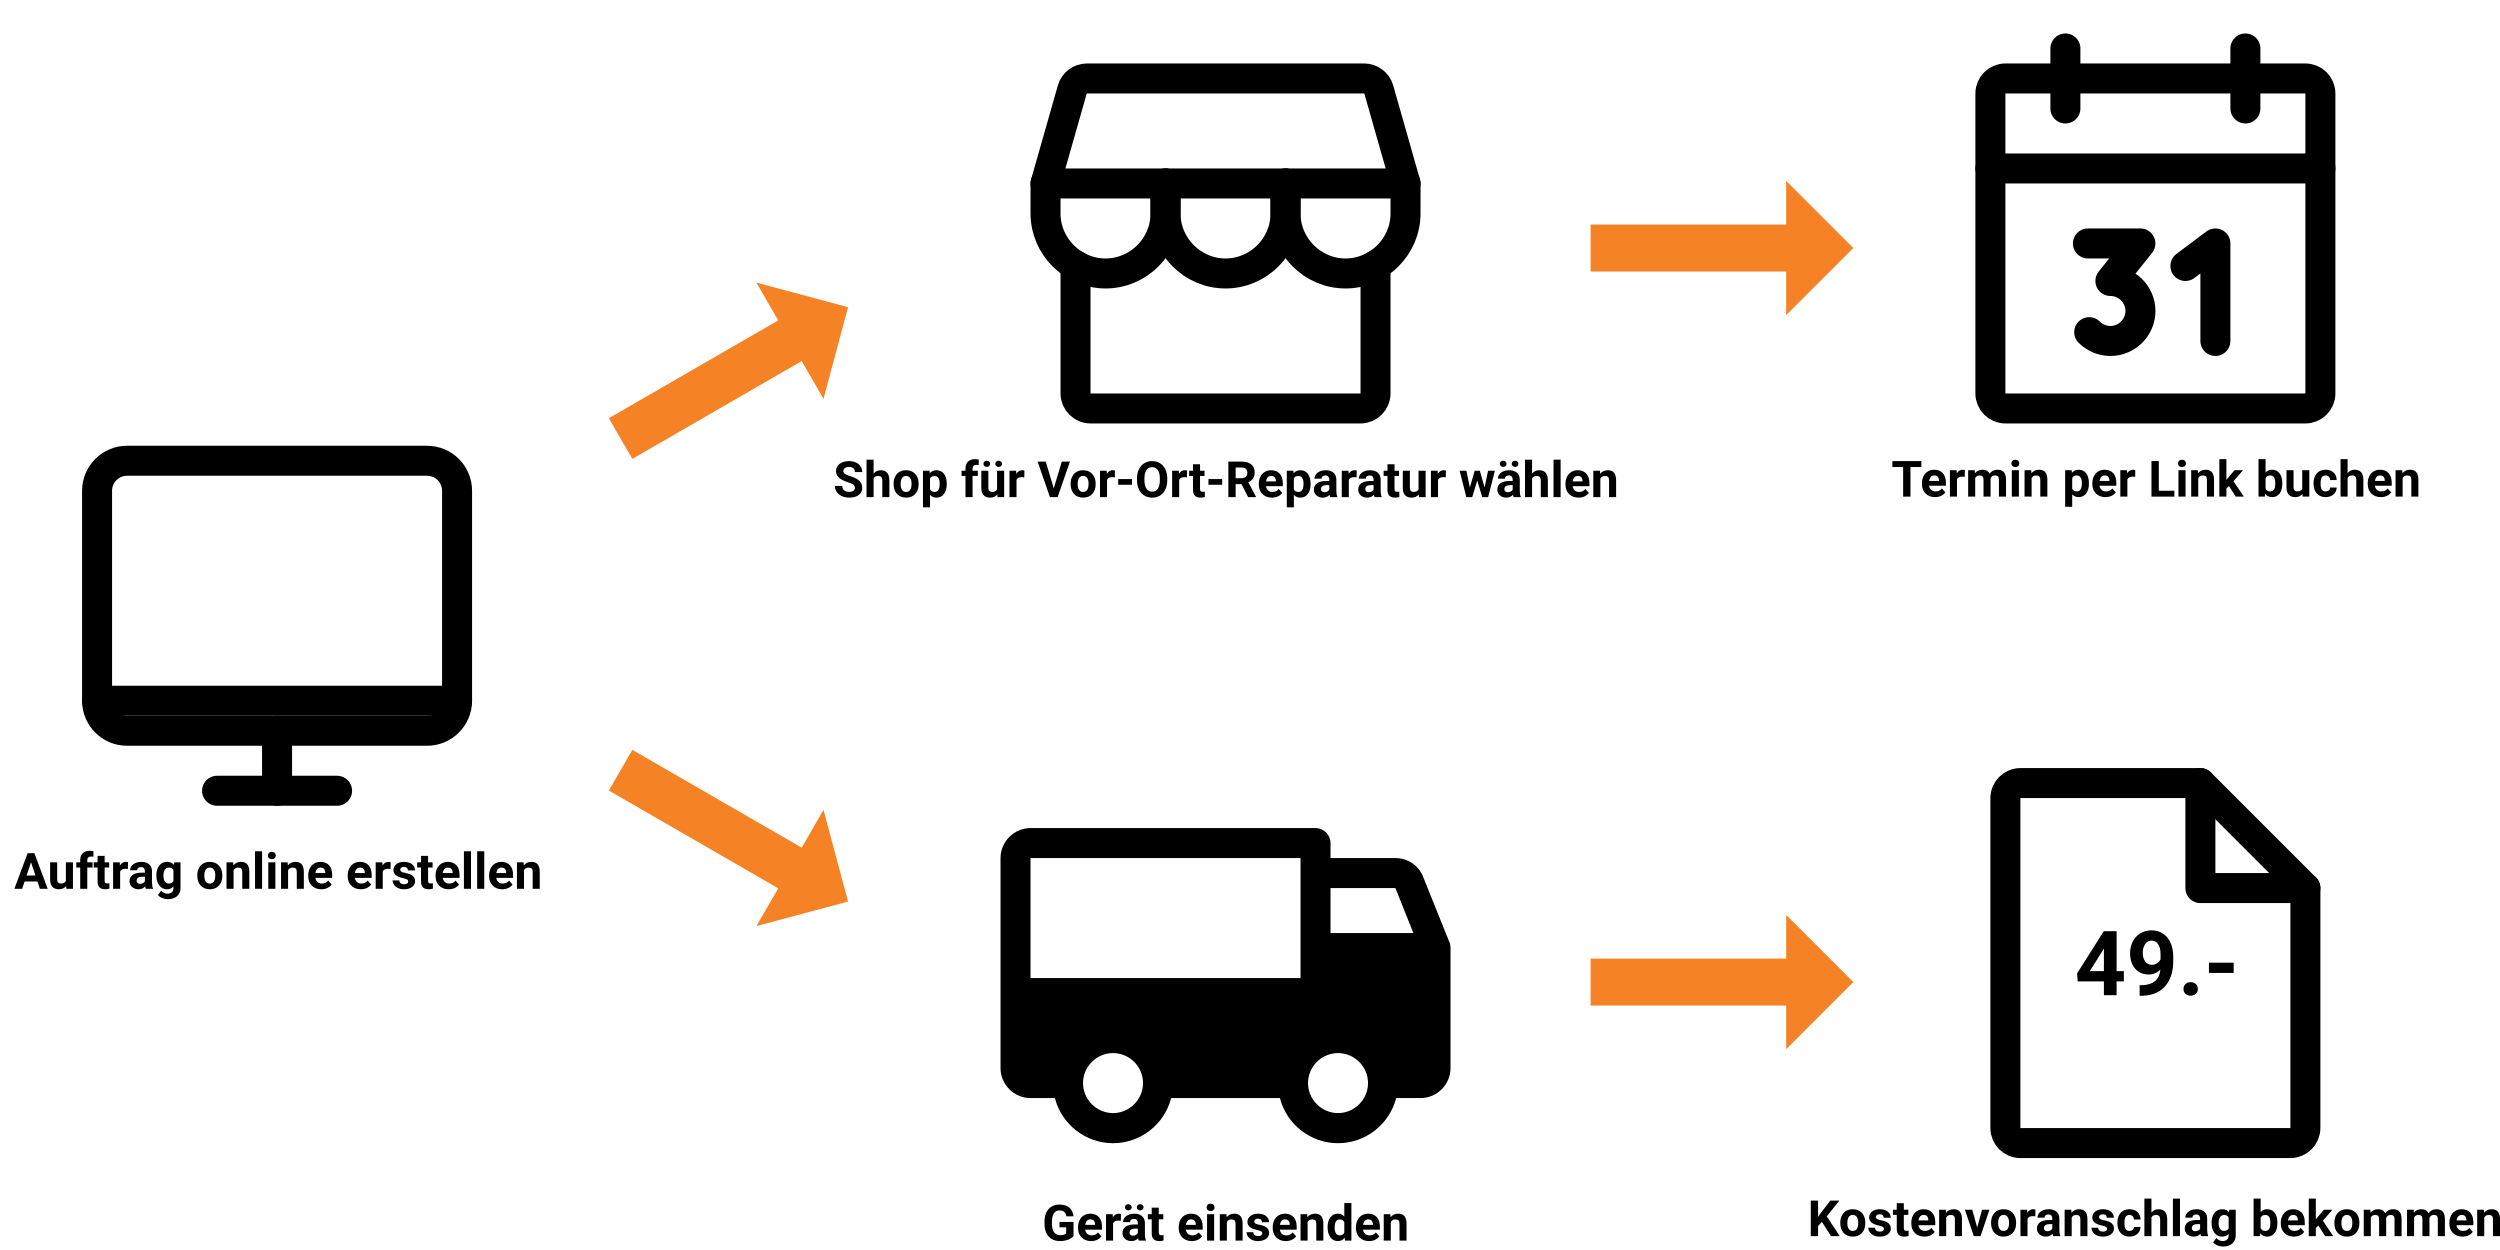 <?xml version="1.0" encoding="UTF-8" standalone="no"?>
<!DOCTYPE svg PUBLIC "-//W3C//DTD SVG 1.1//EN" "http://www.w3.org/Graphics/SVG/1.1/DTD/svg11.dtd">
<svg width="100%" height="100%" viewBox="0 0 1000 500" version="1.1" xmlns="http://www.w3.org/2000/svg" xmlns:xlink="http://www.w3.org/1999/xlink" xml:space="preserve" xmlns:serif="http://www.serif.com/" style="fill-rule:evenodd;clip-rule:evenodd;stroke-linecap:round;stroke-linejoin:round;">
    <g id="_1.-Auftrag-online-erstellen" serif:id="1. Auftrag online erstellen" transform="matrix(1,0,0,1,-1.237,-35.247)">
        <g transform="matrix(1,0,0,1,16.063,183.551)">
            <g>
                <rect x="0" y="0" width="192" height="192" style="fill:none;"/>
                <g transform="matrix(-1,-7.65714e-16,7.65714e-16,-1,192,180)">
                    <path d="M168,48C168,41.377 162.623,36 156,36L36,36C29.377,36 24,41.377 24,48L24,132C24,138.623 29.377,144 36,144L156,144C162.623,144 168,138.623 168,132L168,48Z" style="fill:none;stroke:black;stroke-width:12px;"/>
                </g>
                <path d="M120,168L72,168" style="fill:none;fill-rule:nonzero;stroke:black;stroke-width:12px;"/>
                <g transform="matrix(1,0,0,1,0,18)">
                    <path d="M24,114L168,114" style="fill:none;fill-rule:nonzero;stroke:black;stroke-width:12px;"/>
                </g>
                <path d="M96,144L96,168" style="fill:none;fill-rule:nonzero;stroke:black;stroke-width:12px;"/>
            </g>
        </g>
        <g transform="matrix(1,0,0,1,-108.391,-85.756)">
            <path d="M124.609,473.582L119.473,473.582L118.496,476.512L115.381,476.512L120.674,462.293L123.389,462.293L128.711,476.512L125.596,476.512L124.609,473.582ZM120.264,471.209L123.818,471.209L122.031,465.887L120.264,471.209Z" style="fill-rule:nonzero;"/>
            <path d="M136.074,475.438C135.378,476.284 134.414,476.707 133.184,476.707C132.051,476.707 131.187,476.382 130.591,475.731C129.995,475.08 129.691,474.126 129.678,472.87L129.678,465.946L132.5,465.946L132.5,472.772C132.5,473.872 133.001,474.422 134.004,474.422C134.961,474.422 135.618,474.09 135.977,473.426L135.977,465.946L138.809,465.946L138.809,476.512L136.152,476.512L136.074,475.438Z" style="fill-rule:nonzero;"/>
            <path d="M141.709,476.512L141.709,468.016L140.137,468.016L140.137,465.946L141.709,465.946L141.709,465.047C141.709,463.862 142.049,462.943 142.729,462.288C143.41,461.634 144.362,461.307 145.586,461.307C145.977,461.307 146.455,461.372 147.021,461.502L146.992,463.69C146.758,463.631 146.471,463.602 146.133,463.602C145.072,463.602 144.541,464.1 144.541,465.096L144.541,465.946L146.641,465.946L146.641,468.016L144.541,468.016L144.541,476.512L141.709,476.512Z" style="fill-rule:nonzero;"/>
            <path d="M151.484,463.348L151.484,465.946L153.291,465.946L153.291,468.016L151.484,468.016L151.484,473.289C151.484,473.68 151.559,473.96 151.709,474.129C151.859,474.299 152.145,474.383 152.568,474.383C152.881,474.383 153.158,474.36 153.398,474.315L153.398,476.454C152.845,476.623 152.275,476.707 151.689,476.707C149.71,476.707 148.701,475.708 148.662,473.709L148.662,468.016L147.119,468.016L147.119,465.946L148.662,465.946L148.662,463.348L151.484,463.348Z" style="fill-rule:nonzero;"/>
            <path d="M160.801,468.592C160.417,468.54 160.078,468.514 159.785,468.514C158.717,468.514 158.018,468.875 157.686,469.598L157.686,476.512L154.863,476.512L154.863,465.946L157.529,465.946L157.607,467.205C158.174,466.235 158.958,465.75 159.961,465.75C160.273,465.75 160.566,465.793 160.84,465.877L160.801,468.592Z" style="fill-rule:nonzero;"/>
            <path d="M167.988,476.512C167.858,476.258 167.764,475.942 167.705,475.565C167.021,476.327 166.133,476.707 165.039,476.707C164.004,476.707 163.146,476.408 162.466,475.809C161.785,475.21 161.445,474.455 161.445,473.543C161.445,472.424 161.86,471.564 162.69,470.965C163.52,470.366 164.72,470.064 166.289,470.057L167.588,470.057L167.588,469.452C167.588,468.963 167.463,468.573 167.212,468.28C166.961,467.987 166.566,467.84 166.025,467.84C165.55,467.84 165.177,467.954 164.907,468.182C164.637,468.41 164.502,468.722 164.502,469.12L161.68,469.12C161.68,468.508 161.868,467.941 162.246,467.42C162.624,466.899 163.158,466.491 163.848,466.195C164.538,465.899 165.312,465.75 166.172,465.75C167.474,465.75 168.507,466.078 169.272,466.732C170.037,467.386 170.42,468.306 170.42,469.491L170.42,474.071C170.426,475.073 170.566,475.832 170.84,476.346L170.84,476.512L167.988,476.512ZM165.654,474.549C166.071,474.549 166.455,474.456 166.807,474.271C167.158,474.085 167.419,473.836 167.588,473.524L167.588,471.707L166.533,471.707C165.12,471.707 164.368,472.196 164.277,473.172L164.268,473.338C164.268,473.69 164.391,473.98 164.639,474.207C164.886,474.435 165.225,474.549 165.654,474.549Z" style="fill-rule:nonzero;"/>
            <path d="M172.178,471.151C172.178,469.53 172.563,468.224 173.335,467.235C174.106,466.245 175.146,465.75 176.455,465.75C177.614,465.75 178.516,466.148 179.16,466.942L179.277,465.946L181.836,465.946L181.836,476.161C181.836,477.085 181.626,477.889 181.206,478.573C180.786,479.256 180.195,479.777 179.434,480.135C178.672,480.493 177.78,480.672 176.758,480.672C175.983,480.672 175.228,480.518 174.492,480.208C173.756,479.899 173.2,479.5 172.822,479.012L174.072,477.293C174.775,478.081 175.628,478.475 176.631,478.475C177.38,478.475 177.962,478.275 178.379,477.874C178.796,477.474 179.004,476.906 179.004,476.17L179.004,475.604C178.353,476.34 177.497,476.707 176.436,476.707C175.166,476.707 174.139,476.211 173.354,475.218C172.57,474.225 172.178,472.909 172.178,471.268L172.178,471.151ZM175,471.356C175,472.313 175.192,473.063 175.576,473.607C175.96,474.15 176.488,474.422 177.158,474.422C178.018,474.422 178.633,474.1 179.004,473.455L179.004,469.012C178.626,468.368 178.018,468.045 177.178,468.045C176.501,468.045 175.968,468.322 175.581,468.875C175.194,469.429 175,470.256 175,471.356Z" style="fill-rule:nonzero;"/>
            <path d="M188.545,471.131C188.545,470.083 188.747,469.149 189.15,468.329C189.554,467.508 190.135,466.873 190.894,466.424C191.652,465.975 192.533,465.75 193.535,465.75C194.961,465.75 196.125,466.187 197.026,467.059C197.928,467.931 198.431,469.116 198.535,470.614L198.555,471.336C198.555,472.957 198.102,474.258 197.197,475.238C196.292,476.218 195.078,476.707 193.555,476.707C192.031,476.707 190.815,476.219 189.907,475.243C188.999,474.266 188.545,472.938 188.545,471.258L188.545,471.131ZM191.367,471.336C191.367,472.339 191.556,473.106 191.934,473.636C192.311,474.167 192.852,474.432 193.555,474.432C194.238,474.432 194.772,474.17 195.156,473.646C195.54,473.122 195.732,472.284 195.732,471.131C195.732,470.148 195.54,469.386 195.156,468.846C194.772,468.306 194.232,468.036 193.535,468.036C192.845,468.036 192.311,468.304 191.934,468.841C191.556,469.378 191.367,470.21 191.367,471.336Z" style="fill-rule:nonzero;"/>
            <path d="M202.891,465.946L202.978,467.166C203.734,466.222 204.746,465.75 206.016,465.75C207.135,465.75 207.969,466.079 208.516,466.737C209.062,467.394 209.342,468.377 209.355,469.686L209.355,476.512L206.533,476.512L206.533,469.754C206.533,469.155 206.403,468.721 206.143,468.451C205.882,468.18 205.449,468.045 204.844,468.045C204.049,468.045 203.454,468.384 203.057,469.061L203.057,476.512L200.234,476.512L200.234,465.946L202.891,465.946Z" style="fill-rule:nonzero;"/>
            <rect x="211.641" y="461.512" width="2.832" height="15"/>
            <path d="M219.775,476.512L216.943,476.512L216.943,465.946L219.775,465.946L219.775,476.512ZM216.777,463.211C216.777,462.788 216.919,462.44 217.202,462.166C217.485,461.893 217.871,461.756 218.359,461.756C218.841,461.756 219.225,461.893 219.512,462.166C219.798,462.44 219.941,462.788 219.941,463.211C219.941,463.641 219.797,463.993 219.507,464.266C219.217,464.539 218.835,464.676 218.359,464.676C217.884,464.676 217.502,464.539 217.212,464.266C216.922,463.993 216.777,463.641 216.777,463.211Z" style="fill-rule:nonzero;"/>
            <path d="M224.697,465.946L224.785,467.166C225.54,466.222 226.553,465.75 227.822,465.75C228.942,465.75 229.775,466.079 230.322,466.737C230.869,467.394 231.149,468.377 231.162,469.686L231.162,476.512L228.34,476.512L228.34,469.754C228.34,469.155 228.21,468.721 227.949,468.451C227.689,468.18 227.256,468.045 226.65,468.045C225.856,468.045 225.26,468.384 224.863,469.061L224.863,476.512L222.041,476.512L222.041,465.946L224.697,465.946Z" style="fill-rule:nonzero;"/>
            <path d="M238.164,476.707C236.615,476.707 235.353,476.232 234.38,475.282C233.407,474.331 232.92,473.065 232.92,471.483L232.92,471.209C232.92,470.148 233.125,469.199 233.535,468.363C233.945,467.526 234.526,466.882 235.278,466.429C236.03,465.977 236.888,465.75 237.852,465.75C239.297,465.75 240.435,466.206 241.265,467.118C242.095,468.029 242.51,469.321 242.51,470.995L242.51,472.147L235.781,472.147C235.872,472.837 236.147,473.39 236.606,473.807C237.065,474.224 237.646,474.432 238.35,474.432C239.437,474.432 240.286,474.038 240.898,473.25L242.285,474.803C241.862,475.402 241.289,475.869 240.566,476.204C239.844,476.54 239.043,476.707 238.164,476.707ZM237.842,468.036C237.282,468.036 236.828,468.224 236.479,468.602C236.131,468.98 235.908,469.52 235.811,470.223L239.736,470.223L239.736,469.998C239.723,469.373 239.554,468.89 239.228,468.548C238.903,468.206 238.441,468.036 237.842,468.036Z" style="fill-rule:nonzero;"/>
            <path d="M253.955,476.707C252.406,476.707 251.144,476.232 250.171,475.282C249.198,474.331 248.711,473.065 248.711,471.483L248.711,471.209C248.711,470.148 248.916,469.199 249.326,468.363C249.736,467.526 250.317,466.882 251.069,466.429C251.821,465.977 252.679,465.75 253.643,465.75C255.088,465.75 256.226,466.206 257.056,467.118C257.886,468.029 258.301,469.321 258.301,470.995L258.301,472.147L251.572,472.147C251.663,472.837 251.938,473.39 252.397,473.807C252.856,474.224 253.437,474.432 254.141,474.432C255.228,474.432 256.077,474.038 256.689,473.25L258.076,474.803C257.653,475.402 257.08,475.869 256.357,476.204C255.635,476.54 254.834,476.707 253.955,476.707ZM253.633,468.036C253.073,468.036 252.619,468.224 252.27,468.602C251.922,468.98 251.699,469.52 251.602,470.223L255.527,470.223L255.527,469.998C255.514,469.373 255.345,468.89 255.02,468.548C254.694,468.206 254.232,468.036 253.633,468.036Z" style="fill-rule:nonzero;"/>
            <path d="M265.84,468.592C265.456,468.54 265.117,468.514 264.824,468.514C263.756,468.514 263.057,468.875 262.725,469.598L262.725,476.512L259.902,476.512L259.902,465.946L262.568,465.946L262.646,467.205C263.213,466.235 263.997,465.75 265,465.75C265.312,465.75 265.605,465.793 265.879,465.877L265.84,468.592Z" style="fill-rule:nonzero;"/>
            <path d="M272.92,473.592C272.92,473.247 272.749,472.975 272.407,472.777C272.065,472.578 271.517,472.401 270.762,472.245C268.249,471.717 266.992,470.649 266.992,469.041C266.992,468.104 267.381,467.321 268.159,466.693C268.937,466.065 269.954,465.75 271.211,465.75C272.552,465.75 273.625,466.066 274.429,466.698C275.233,467.329 275.635,468.149 275.635,469.159L272.812,469.159C272.812,468.755 272.682,468.421 272.422,468.158C272.161,467.894 271.755,467.762 271.201,467.762C270.726,467.762 270.358,467.87 270.098,468.084C269.837,468.299 269.707,468.573 269.707,468.905C269.707,469.217 269.855,469.469 270.151,469.662C270.448,469.854 270.947,470.02 271.65,470.16C272.353,470.3 272.946,470.457 273.428,470.633C274.919,471.18 275.664,472.127 275.664,473.475C275.664,474.439 275.251,475.218 274.424,475.814C273.597,476.41 272.529,476.707 271.221,476.707C270.335,476.707 269.549,476.55 268.862,476.234C268.175,475.918 267.637,475.485 267.246,474.935C266.855,474.385 266.66,473.791 266.66,473.153L269.336,473.153C269.362,473.654 269.548,474.038 269.893,474.305C270.238,474.572 270.7,474.705 271.279,474.705C271.82,474.705 272.228,474.603 272.505,474.398C272.782,474.193 272.92,473.924 272.92,473.592Z" style="fill-rule:nonzero;"/>
            <path d="M280.859,463.348L280.859,465.946L282.666,465.946L282.666,468.016L280.859,468.016L280.859,473.289C280.859,473.68 280.934,473.96 281.084,474.129C281.234,474.299 281.52,474.383 281.943,474.383C282.256,474.383 282.533,474.36 282.773,474.315L282.773,476.454C282.22,476.623 281.65,476.707 281.064,476.707C279.085,476.707 278.076,475.708 278.037,473.709L278.037,468.016L276.494,468.016L276.494,465.946L278.037,465.946L278.037,463.348L280.859,463.348Z" style="fill-rule:nonzero;"/>
            <path d="M289.102,476.707C287.552,476.707 286.291,476.232 285.317,475.282C284.344,474.331 283.857,473.065 283.857,471.483L283.857,471.209C283.857,470.148 284.062,469.199 284.473,468.363C284.883,467.526 285.464,466.882 286.216,466.429C286.968,465.977 287.826,465.75 288.789,465.75C290.234,465.75 291.372,466.206 292.202,467.118C293.032,468.029 293.447,469.321 293.447,470.995L293.447,472.147L286.719,472.147C286.81,472.837 287.085,473.39 287.544,473.807C288.003,474.224 288.584,474.432 289.287,474.432C290.374,474.432 291.224,474.038 291.836,473.25L293.223,474.803C292.799,475.402 292.227,475.869 291.504,476.204C290.781,476.54 289.98,476.707 289.102,476.707ZM288.779,468.036C288.219,468.036 287.765,468.224 287.417,468.602C287.069,468.98 286.846,469.52 286.748,470.223L290.674,470.223L290.674,469.998C290.661,469.373 290.492,468.89 290.166,468.548C289.84,468.206 289.378,468.036 288.779,468.036Z" style="fill-rule:nonzero;"/>
            <rect x="295.195" y="461.512" width="2.832" height="15"/>
            <rect x="300.498" y="461.512" width="2.832" height="15"/>
            <path d="M310.518,476.707C308.968,476.707 307.707,476.232 306.733,475.282C305.76,474.331 305.273,473.065 305.273,471.483L305.273,471.209C305.273,470.148 305.478,469.199 305.889,468.363C306.299,467.526 306.88,466.882 307.632,466.429C308.384,465.977 309.242,465.75 310.205,465.75C311.65,465.75 312.788,466.206 313.618,467.118C314.448,468.029 314.863,469.321 314.863,470.995L314.863,472.147L308.135,472.147C308.226,472.837 308.501,473.39 308.96,473.807C309.419,474.224 310,474.432 310.703,474.432C311.79,474.432 312.64,474.038 313.252,473.25L314.639,474.803C314.215,475.402 313.643,475.869 312.92,476.204C312.197,476.54 311.396,476.707 310.518,476.707ZM310.195,468.036C309.635,468.036 309.181,468.224 308.833,468.602C308.485,468.98 308.262,469.52 308.164,470.223L312.09,470.223L312.09,469.998C312.077,469.373 311.908,468.89 311.582,468.548C311.256,468.206 310.794,468.036 310.195,468.036Z" style="fill-rule:nonzero;"/>
            <path d="M319.062,465.946L319.15,467.166C319.906,466.222 320.918,465.75 322.187,465.75C323.307,465.75 324.141,466.079 324.687,466.737C325.234,467.394 325.514,468.377 325.527,469.686L325.527,476.512L322.705,476.512L322.705,469.754C322.705,469.155 322.575,468.721 322.314,468.451C322.054,468.18 321.621,468.045 321.016,468.045C320.221,468.045 319.626,468.384 319.228,469.061L319.228,476.512L316.406,476.512L316.406,465.946L319.062,465.946Z" style="fill-rule:nonzero;"/>
        </g>
    </g>
    <g id="_2a-Vor-Ort-Reparatur" serif:id="2a Vor Ort Reparatur" transform="matrix(1,0,0,1,-12.665,0)">
        <g transform="matrix(1,0,0,1,406.876,1.388)">
            <g>
                <rect x="0" y="0" width="192" height="192" style="fill:none;"/>
                <path d="M36,104.7L36,156C36,159.292 38.708,162 42,162L150,162C153.292,162 156,159.292 156,156L156,104.7" style="fill:none;fill-rule:nonzero;stroke:black;stroke-width:12px;"/>
                <path d="M40.5,30L151.5,30C154.165,30.022 156.518,31.795 157.275,34.35L168,72L24,72L34.725,34.35C35.482,31.795 37.835,30.022 40.5,30Z" style="fill:none;fill-rule:nonzero;stroke:black;stroke-width:12px;"/>
                <path d="M72,72L72,84C72,97.166 61.166,108 48,108C34.834,108 24,97.166 24,84L24,72" style="fill:none;fill-rule:nonzero;stroke:black;stroke-width:12px;"/>
                <path d="M120,72L120,84C120,97.166 109.166,108 96,108C82.834,108 72,97.166 72,84L72,72" style="fill:none;fill-rule:nonzero;stroke:black;stroke-width:12px;"/>
                <path d="M168,72L168,84C168,97.166 157.166,108 144,108C130.834,108 120,97.166 120,84L120,72" style="fill:none;fill-rule:nonzero;stroke:black;stroke-width:12px;"/>
            </g>
        </g>
        <g transform="matrix(1,0,0,1,230.659,-277.655)">
            <path d="M123.955,472.782C123.955,472.228 123.76,471.803 123.369,471.507C122.978,471.211 122.275,470.899 121.26,470.57C120.244,470.241 119.44,469.917 118.848,469.598C117.233,468.726 116.426,467.551 116.426,466.073C116.426,465.304 116.642,464.619 117.075,464.017C117.508,463.415 118.13,462.944 118.94,462.606C119.751,462.267 120.661,462.098 121.67,462.098C122.686,462.098 123.59,462.282 124.385,462.65C125.179,463.018 125.796,463.537 126.235,464.207C126.675,464.878 126.895,465.64 126.895,466.493L123.965,466.493C123.965,465.842 123.76,465.335 123.35,464.974C122.939,464.613 122.363,464.432 121.621,464.432C120.905,464.432 120.348,464.583 119.951,464.886C119.554,465.189 119.355,465.588 119.355,466.082C119.355,466.545 119.588,466.932 120.054,467.245C120.519,467.557 121.204,467.85 122.109,468.123C123.776,468.625 124.99,469.246 125.752,469.989C126.514,470.731 126.895,471.655 126.895,472.762C126.895,473.993 126.429,474.958 125.498,475.658C124.567,476.357 123.314,476.707 121.738,476.707C120.645,476.707 119.648,476.507 118.75,476.107C117.852,475.706 117.166,475.158 116.694,474.461C116.222,473.765 115.986,472.957 115.986,472.039L118.926,472.039C118.926,473.608 119.863,474.393 121.738,474.393C122.435,474.393 122.978,474.251 123.369,473.968C123.76,473.685 123.955,473.289 123.955,472.782Z" style="fill-rule:nonzero;"/>
            <path d="M131.445,467.098C132.194,466.2 133.135,465.75 134.268,465.75C136.559,465.75 137.721,467.082 137.754,469.745L137.754,476.512L134.932,476.512L134.932,469.823C134.932,469.217 134.801,468.77 134.541,468.48C134.281,468.19 133.848,468.045 133.242,468.045C132.415,468.045 131.816,468.364 131.445,469.002L131.445,476.512L128.623,476.512L128.623,461.512L131.445,461.512L131.445,467.098Z" style="fill-rule:nonzero;"/>
            <path d="M139.443,471.131C139.443,470.083 139.645,469.149 140.049,468.329C140.452,467.508 141.034,466.873 141.792,466.424C142.55,465.975 143.431,465.75 144.434,465.75C145.859,465.75 147.023,466.187 147.925,467.059C148.826,467.931 149.329,469.116 149.434,470.614L149.453,471.336C149.453,472.957 149.001,474.258 148.096,475.238C147.191,476.218 145.977,476.707 144.453,476.707C142.93,476.707 141.714,476.219 140.806,475.243C139.897,474.266 139.443,472.938 139.443,471.258L139.443,471.131ZM142.266,471.336C142.266,472.339 142.454,473.106 142.832,473.636C143.21,474.167 143.75,474.432 144.453,474.432C145.137,474.432 145.671,474.17 146.055,473.646C146.439,473.122 146.631,472.284 146.631,471.131C146.631,470.148 146.439,469.386 146.055,468.846C145.671,468.306 145.13,468.036 144.434,468.036C143.743,468.036 143.21,468.304 142.832,468.841C142.454,469.378 142.266,470.21 142.266,471.336Z" style="fill-rule:nonzero;"/>
            <path d="M160.703,471.327C160.703,472.954 160.334,474.258 159.595,475.238C158.856,476.218 157.858,476.707 156.602,476.707C155.534,476.707 154.671,476.336 154.014,475.594L154.014,480.575L151.191,480.575L151.191,465.946L153.809,465.946L153.906,466.981C154.59,466.161 155.482,465.75 156.582,465.75C157.884,465.75 158.896,466.232 159.619,467.196C160.342,468.159 160.703,469.487 160.703,471.18L160.703,471.327ZM157.881,471.121C157.881,470.138 157.707,469.38 157.358,468.846C157.01,468.312 156.504,468.045 155.84,468.045C154.954,468.045 154.346,468.384 154.014,469.061L154.014,473.387C154.359,474.084 154.974,474.432 155.859,474.432C157.207,474.432 157.881,473.329 157.881,471.121Z" style="fill-rule:nonzero;"/>
            <path d="M168.203,476.512L168.203,468.016L166.631,468.016L166.631,465.946L168.203,465.946L168.203,465.047C168.203,463.862 168.543,462.943 169.224,462.288C169.904,461.634 170.856,461.307 172.08,461.307C172.471,461.307 172.949,461.372 173.516,461.502L173.486,463.69C173.252,463.631 172.965,463.602 172.627,463.602C171.566,463.602 171.035,464.1 171.035,465.096L171.035,465.946L173.135,465.946L173.135,468.016L171.035,468.016L171.035,476.512L168.203,476.512Z" style="fill-rule:nonzero;"/>
            <path d="M180.928,475.438C180.231,476.284 179.268,476.707 178.037,476.707C176.904,476.707 176.04,476.382 175.444,475.731C174.849,475.08 174.544,474.126 174.531,472.87L174.531,465.946L177.353,465.946L177.353,472.772C177.353,473.872 177.855,474.422 178.857,474.422C179.814,474.422 180.472,474.09 180.83,473.426L180.83,465.946L183.662,465.946L183.662,476.512L181.006,476.512L180.928,475.438ZM178.076,463.182C178.076,463.527 177.949,463.818 177.695,464.056C177.441,464.294 177.116,464.413 176.719,464.413C176.315,464.413 175.99,464.292 175.742,464.051C175.495,463.81 175.371,463.521 175.371,463.182C175.371,462.843 175.495,462.552 175.742,462.308C175.99,462.064 176.315,461.942 176.719,461.942C177.122,461.942 177.45,462.064 177.7,462.308C177.951,462.552 178.076,462.843 178.076,463.182ZM180.127,463.182C180.127,462.83 180.259,462.536 180.522,462.298C180.786,462.061 181.107,461.942 181.484,461.942C181.868,461.942 182.189,462.062 182.446,462.303C182.703,462.544 182.832,462.837 182.832,463.182C182.832,463.521 182.708,463.812 182.461,464.056C182.214,464.3 181.888,464.422 181.484,464.422C181.081,464.422 180.754,464.3 180.503,464.056C180.252,463.812 180.127,463.521 180.127,463.182Z" style="fill-rule:nonzero;"/>
            <path d="M191.728,468.592C191.344,468.54 191.006,468.514 190.713,468.514C189.645,468.514 188.945,468.875 188.613,469.598L188.613,476.512L185.791,476.512L185.791,465.946L188.457,465.946L188.535,467.205C189.102,466.235 189.886,465.75 190.889,465.75C191.201,465.75 191.494,465.793 191.768,465.877L191.728,468.592Z" style="fill-rule:nonzero;"/>
            <path d="M203.506,472.987L206.728,462.293L209.99,462.293L205.039,476.512L201.982,476.512L197.051,462.293L200.303,462.293L203.506,472.987Z" style="fill-rule:nonzero;"/>
            <path d="M210.254,471.131C210.254,470.083 210.456,469.149 210.859,468.329C211.263,467.508 211.844,466.873 212.603,466.424C213.361,465.975 214.242,465.75 215.244,465.75C216.67,465.75 217.834,466.187 218.735,467.059C219.637,467.931 220.14,469.116 220.244,470.614L220.264,471.336C220.264,472.957 219.811,474.258 218.906,475.238C218.001,476.218 216.787,476.707 215.264,476.707C213.74,476.707 212.524,476.219 211.616,475.243C210.708,474.266 210.254,472.938 210.254,471.258L210.254,471.131ZM213.076,471.336C213.076,472.339 213.265,473.106 213.643,473.636C214.02,474.167 214.561,474.432 215.264,474.432C215.947,474.432 216.481,474.17 216.865,473.646C217.249,473.122 217.441,472.284 217.441,471.131C217.441,470.148 217.249,469.386 216.865,468.846C216.481,468.306 215.941,468.036 215.244,468.036C214.554,468.036 214.02,468.304 213.643,468.841C213.265,469.378 213.076,470.21 213.076,471.336Z" style="fill-rule:nonzero;"/>
            <path d="M227.939,468.592C227.555,468.54 227.217,468.514 226.924,468.514C225.856,468.514 225.156,468.875 224.824,469.598L224.824,476.512L222.002,476.512L222.002,465.946L224.668,465.946L224.746,467.205C225.312,466.235 226.097,465.75 227.1,465.75C227.412,465.75 227.705,465.793 227.978,465.877L227.939,468.592Z" style="fill-rule:nonzero;"/>
            <rect x="229.287" y="469.286" width="5.498" height="2.275"/>
            <path d="M248.916,469.725C248.916,471.125 248.669,472.352 248.174,473.407C247.679,474.461 246.971,475.275 246.05,475.848C245.129,476.421 244.072,476.707 242.881,476.707C241.702,476.707 240.651,476.424 239.727,475.858C238.802,475.291 238.086,474.482 237.578,473.431C237.07,472.38 236.813,471.17 236.807,469.803L236.807,469.1C236.807,467.7 237.059,466.468 237.563,465.404C238.068,464.339 238.781,463.522 239.702,462.953C240.623,462.383 241.676,462.098 242.861,462.098C244.046,462.098 245.099,462.383 246.02,462.953C246.942,463.522 247.655,464.339 248.159,465.404C248.664,466.468 248.916,467.697 248.916,469.09L248.916,469.725ZM245.947,469.08C245.947,467.59 245.68,466.457 245.146,465.682C244.613,464.907 243.851,464.52 242.861,464.52C241.878,464.52 241.12,464.902 240.586,465.667C240.052,466.432 239.782,467.554 239.775,469.032L239.775,469.725C239.775,471.177 240.042,472.303 240.576,473.104C241.11,473.905 241.878,474.305 242.881,474.305C243.864,474.305 244.619,473.919 245.146,473.148C245.674,472.376 245.941,471.252 245.947,469.774L245.947,469.08Z" style="fill-rule:nonzero;"/>
            <path d="M256.797,468.592C256.413,468.54 256.074,468.514 255.781,468.514C254.714,468.514 254.014,468.875 253.682,469.598L253.682,476.512L250.859,476.512L250.859,465.946L253.525,465.946L253.603,467.205C254.17,466.235 254.954,465.75 255.957,465.75C256.27,465.75 256.562,465.793 256.836,465.877L256.797,468.592Z" style="fill-rule:nonzero;"/>
            <path d="M262.021,463.348L262.021,465.946L263.828,465.946L263.828,468.016L262.021,468.016L262.021,473.289C262.021,473.68 262.096,473.96 262.246,474.129C262.396,474.299 262.682,474.383 263.105,474.383C263.418,474.383 263.695,474.36 263.936,474.315L263.936,476.454C263.382,476.623 262.812,476.707 262.227,476.707C260.247,476.707 259.238,475.708 259.199,473.709L259.199,468.016L257.656,468.016L257.656,465.946L259.199,465.946L259.199,463.348L262.021,463.348Z" style="fill-rule:nonzero;"/>
            <rect x="265.391" y="469.286" width="5.498" height="2.275"/>
            <path d="M278.603,471.307L276.27,471.307L276.27,476.512L273.34,476.512L273.34,462.293L278.623,462.293C280.303,462.293 281.598,462.668 282.51,463.416C283.421,464.165 283.877,465.223 283.877,466.59C283.877,467.56 283.667,468.369 283.247,469.017C282.827,469.665 282.191,470.181 281.338,470.565L284.414,476.375L284.414,476.512L281.27,476.512L278.603,471.307ZM276.27,468.934L278.633,468.934C279.368,468.934 279.938,468.747 280.342,468.372C280.745,467.998 280.947,467.482 280.947,466.825C280.947,466.154 280.757,465.627 280.376,465.243C279.995,464.858 279.411,464.666 278.623,464.666L276.27,464.666L276.27,468.934Z" style="fill-rule:nonzero;"/>
            <path d="M290.781,476.707C289.232,476.707 287.97,476.232 286.997,475.282C286.024,474.331 285.537,473.065 285.537,471.483L285.537,471.209C285.537,470.148 285.742,469.199 286.152,468.363C286.562,467.526 287.144,466.882 287.895,466.429C288.647,465.977 289.505,465.75 290.469,465.75C291.914,465.75 293.052,466.206 293.882,467.118C294.712,468.029 295.127,469.321 295.127,470.995L295.127,472.147L288.398,472.147C288.49,472.837 288.765,473.39 289.224,473.807C289.683,474.224 290.264,474.432 290.967,474.432C292.054,474.432 292.904,474.038 293.516,473.25L294.902,474.803C294.479,475.402 293.906,475.869 293.184,476.204C292.461,476.54 291.66,476.707 290.781,476.707ZM290.459,468.036C289.899,468.036 289.445,468.224 289.097,468.602C288.748,468.98 288.525,469.52 288.428,470.223L292.353,470.223L292.353,469.998C292.34,469.373 292.171,468.89 291.846,468.548C291.52,468.206 291.058,468.036 290.459,468.036Z" style="fill-rule:nonzero;"/>
            <path d="M306.24,471.327C306.24,472.954 305.871,474.258 305.132,475.238C304.393,476.218 303.395,476.707 302.139,476.707C301.071,476.707 300.208,476.336 299.551,475.594L299.551,480.575L296.728,480.575L296.728,465.946L299.346,465.946L299.443,466.981C300.127,466.161 301.019,465.75 302.119,465.75C303.421,465.75 304.434,466.232 305.156,467.196C305.879,468.159 306.24,469.487 306.24,471.18L306.24,471.327ZM303.418,471.121C303.418,470.138 303.244,469.38 302.895,468.846C302.547,468.312 302.041,468.045 301.377,468.045C300.492,468.045 299.883,468.384 299.551,469.061L299.551,473.387C299.896,474.084 300.511,474.432 301.396,474.432C302.744,474.432 303.418,473.329 303.418,471.121Z" style="fill-rule:nonzero;"/>
            <path d="M314.111,476.512C313.981,476.258 313.887,475.942 313.828,475.565C313.145,476.327 312.256,476.707 311.162,476.707C310.127,476.707 309.269,476.408 308.589,475.809C307.909,475.21 307.568,474.455 307.568,473.543C307.568,472.424 307.983,471.564 308.813,470.965C309.644,470.366 310.843,470.064 312.412,470.057L313.711,470.057L313.711,469.452C313.711,468.963 313.586,468.573 313.335,468.28C313.084,467.987 312.689,467.84 312.148,467.84C311.673,467.84 311.3,467.954 311.03,468.182C310.76,468.41 310.625,468.722 310.625,469.12L307.803,469.12C307.803,468.508 307.992,467.941 308.369,467.42C308.747,466.899 309.281,466.491 309.971,466.195C310.661,465.899 311.436,465.75 312.295,465.75C313.597,465.75 314.631,466.078 315.395,466.732C316.16,467.386 316.543,468.306 316.543,469.491L316.543,474.071C316.549,475.073 316.689,475.832 316.963,476.346L316.963,476.512L314.111,476.512ZM311.777,474.549C312.194,474.549 312.578,474.456 312.93,474.271C313.281,474.085 313.542,473.836 313.711,473.524L313.711,471.707L312.656,471.707C311.243,471.707 310.492,472.196 310.4,473.172L310.391,473.338C310.391,473.69 310.514,473.98 310.762,474.207C311.009,474.435 311.348,474.549 311.777,474.549Z" style="fill-rule:nonzero;"/>
            <path d="M324.648,468.592C324.264,468.54 323.926,468.514 323.633,468.514C322.565,468.514 321.865,468.875 321.533,469.598L321.533,476.512L318.711,476.512L318.711,465.946L321.377,465.946L321.455,467.205C322.021,466.235 322.806,465.75 323.809,465.75C324.121,465.75 324.414,465.793 324.687,465.877L324.648,468.592Z" style="fill-rule:nonzero;"/>
            <path d="M331.836,476.512C331.706,476.258 331.611,475.942 331.553,475.565C330.869,476.327 329.98,476.707 328.887,476.707C327.852,476.707 326.994,476.408 326.313,475.809C325.633,475.21 325.293,474.455 325.293,473.543C325.293,472.424 325.708,471.564 326.538,470.965C327.368,470.366 328.568,470.064 330.137,470.057L331.436,470.057L331.436,469.452C331.436,468.963 331.31,468.573 331.06,468.28C330.809,467.987 330.413,467.84 329.873,467.84C329.398,467.84 329.025,467.954 328.755,468.182C328.485,468.41 328.35,468.722 328.35,469.12L325.527,469.12C325.527,468.508 325.716,467.941 326.094,467.42C326.471,466.899 327.005,466.491 327.695,466.195C328.385,465.899 329.16,465.75 330.02,465.75C331.322,465.75 332.355,466.078 333.12,466.732C333.885,467.386 334.268,468.306 334.268,469.491L334.268,474.071C334.274,475.073 334.414,475.832 334.687,476.346L334.687,476.512L331.836,476.512ZM329.502,474.549C329.919,474.549 330.303,474.456 330.654,474.271C331.006,474.085 331.266,473.836 331.436,473.524L331.436,471.707L330.381,471.707C328.968,471.707 328.216,472.196 328.125,473.172L328.115,473.338C328.115,473.69 328.239,473.98 328.486,474.207C328.734,474.435 329.072,474.549 329.502,474.549Z" style="fill-rule:nonzero;"/>
            <path d="M339.814,463.348L339.814,465.946L341.621,465.946L341.621,468.016L339.814,468.016L339.814,473.289C339.814,473.68 339.889,473.96 340.039,474.129C340.189,474.299 340.475,474.383 340.898,474.383C341.211,474.383 341.488,474.36 341.728,474.315L341.728,476.454C341.175,476.623 340.605,476.707 340.02,476.707C338.04,476.707 337.031,475.708 336.992,473.709L336.992,468.016L335.449,468.016L335.449,465.946L336.992,465.946L336.992,463.348L339.814,463.348Z" style="fill-rule:nonzero;"/>
            <path d="M349.521,475.438C348.825,476.284 347.861,476.707 346.631,476.707C345.498,476.707 344.634,476.382 344.038,475.731C343.442,475.08 343.138,474.126 343.125,472.87L343.125,465.946L345.947,465.946L345.947,472.772C345.947,473.872 346.449,474.422 347.451,474.422C348.408,474.422 349.066,474.09 349.424,473.426L349.424,465.946L352.256,465.946L352.256,476.512L349.6,476.512L349.521,475.438Z" style="fill-rule:nonzero;"/>
            <path d="M360.322,468.592C359.938,468.54 359.6,468.514 359.307,468.514C358.239,468.514 357.539,468.875 357.207,469.598L357.207,476.512L354.385,476.512L354.385,465.946L357.051,465.946L357.129,467.205C357.695,466.235 358.48,465.75 359.482,465.75C359.795,465.75 360.088,465.793 360.361,465.877L360.322,468.592Z" style="fill-rule:nonzero;"/>
            <path d="M375.85,472.674L377.236,465.946L379.961,465.946L377.266,476.512L374.902,476.512L372.9,469.862L370.898,476.512L368.545,476.512L365.85,465.946L368.574,465.946L369.951,472.664L371.885,465.946L373.926,465.946L375.85,472.674Z" style="fill-rule:nonzero;"/>
            <path d="M387.48,476.512C387.35,476.258 387.256,475.942 387.197,475.565C386.514,476.327 385.625,476.707 384.531,476.707C383.496,476.707 382.638,476.408 381.958,475.809C381.278,475.21 380.937,474.455 380.937,473.543C380.937,472.424 381.353,471.564 382.183,470.965C383.013,470.366 384.212,470.064 385.781,470.057L387.08,470.057L387.08,469.452C387.08,468.963 386.955,468.573 386.704,468.28C386.453,467.987 386.058,467.84 385.518,467.84C385.042,467.84 384.67,467.954 384.399,468.182C384.129,468.41 383.994,468.722 383.994,469.12L381.172,469.12C381.172,468.508 381.361,467.941 381.738,467.42C382.116,466.899 382.65,466.491 383.34,466.195C384.03,465.899 384.805,465.75 385.664,465.75C386.966,465.75 388,466.078 388.765,466.732C389.53,467.386 389.912,468.306 389.912,469.491L389.912,474.071C389.919,475.073 390.059,475.832 390.332,476.346L390.332,476.512L387.48,476.512ZM385.146,474.549C385.563,474.549 385.947,474.456 386.299,474.271C386.65,474.085 386.911,473.836 387.08,473.524L387.08,471.707L386.025,471.707C384.613,471.707 383.861,472.196 383.77,473.172L383.76,473.338C383.76,473.69 383.883,473.98 384.131,474.207C384.378,474.435 384.717,474.549 385.146,474.549ZM384.629,463.182C384.629,463.527 384.502,463.818 384.248,464.056C383.994,464.294 383.669,464.413 383.271,464.413C382.868,464.413 382.542,464.292 382.295,464.051C382.048,463.81 381.924,463.521 381.924,463.182C381.924,462.843 382.048,462.552 382.295,462.308C382.542,462.064 382.868,461.942 383.271,461.942C383.675,461.942 384.002,462.064 384.253,462.308C384.504,462.552 384.629,462.843 384.629,463.182ZM386.68,463.182C386.68,462.83 386.812,462.536 387.075,462.298C387.339,462.061 387.659,461.942 388.037,461.942C388.421,461.942 388.742,462.062 388.999,462.303C389.256,462.544 389.385,462.837 389.385,463.182C389.385,463.521 389.261,463.812 389.014,464.056C388.766,464.3 388.441,464.422 388.037,464.422C387.633,464.422 387.306,464.3 387.056,464.056C386.805,463.812 386.68,463.521 386.68,463.182Z" style="fill-rule:nonzero;"/>
            <path d="M394.834,467.098C395.583,466.2 396.523,465.75 397.656,465.75C399.948,465.75 401.11,467.082 401.143,469.745L401.143,476.512L398.32,476.512L398.32,469.823C398.32,469.217 398.19,468.77 397.93,468.48C397.669,468.19 397.236,468.045 396.631,468.045C395.804,468.045 395.205,468.364 394.834,469.002L394.834,476.512L392.012,476.512L392.012,461.512L394.834,461.512L394.834,467.098Z" style="fill-rule:nonzero;"/>
            <rect x="403.418" y="461.512" width="2.832" height="15"/>
            <path d="M413.437,476.707C411.888,476.707 410.627,476.232 409.653,475.282C408.68,474.331 408.193,473.065 408.193,471.483L408.193,471.209C408.193,470.148 408.398,469.199 408.809,468.363C409.219,467.526 409.8,466.882 410.552,466.429C411.304,465.977 412.161,465.75 413.125,465.75C414.57,465.75 415.708,466.206 416.538,467.118C417.368,468.029 417.783,469.321 417.783,470.995L417.783,472.147L411.055,472.147C411.146,472.837 411.421,473.39 411.88,473.807C412.339,474.224 412.92,474.432 413.623,474.432C414.71,474.432 415.56,474.038 416.172,473.25L417.559,474.803C417.135,475.402 416.562,475.869 415.84,476.204C415.117,476.54 414.316,476.707 413.437,476.707ZM413.115,468.036C412.555,468.036 412.101,468.224 411.753,468.602C411.405,468.98 411.182,469.52 411.084,470.223L415.01,470.223L415.01,469.998C414.997,469.373 414.827,468.89 414.502,468.548C414.176,468.206 413.714,468.036 413.115,468.036Z" style="fill-rule:nonzero;"/>
            <path d="M421.982,465.946L422.07,467.166C422.826,466.222 423.838,465.75 425.107,465.75C426.227,465.75 427.061,466.079 427.607,466.737C428.154,467.394 428.434,468.377 428.447,469.686L428.447,476.512L425.625,476.512L425.625,469.754C425.625,469.155 425.495,468.721 425.234,468.451C424.974,468.18 424.541,468.045 423.936,468.045C423.141,468.045 422.546,468.384 422.148,469.061L422.148,476.512L419.326,476.512L419.326,465.946L421.982,465.946Z" style="fill-rule:nonzero;"/>
        </g>
    </g>
    <g id="_2b.-Gerät-einsenden" serif:id="2b. Gerät einsenden" transform="matrix(1,0,0,1,-12.665,0)">
        <g transform="matrix(1,0,0,1,406.876,289.234)">
            <g>
                <rect x="0" y="0" width="192" height="192" style="fill:none;"/>
                <path d="M186,138L186,89.775C186.012,89.597 185.987,89.418 185.925,89.25L185.925,89.025C185.925,88.875 185.85,88.725 185.85,88.575L185.85,88.425L185.7,87.825L185.625,87.825L175.125,61.725C173.415,57.055 168.923,53.95 163.95,54L138,54L138,48C138,44.708 135.292,42 132,42L18,42C11.417,42 6,47.417 6,54L6,138C6,144.583 11.417,150 18,150L27.75,150C30.46,160.585 40.073,168.047 51,168.047C61.927,168.047 71.54,160.585 74.25,150L117.75,150C120.46,160.585 130.073,168.047 141,168.047C151.927,168.047 161.54,160.585 164.25,150L174,150C180.583,150 186,144.583 186,138ZM138,66L163.95,66L171.15,84L138,84L138,66ZM18,54L126,54L126,102L18,102L18,54ZM51,156C44.417,156 39,150.583 39,144C39,137.417 44.417,132 51,132C57.583,132 63,137.417 63,144C63,150.583 57.583,156 51,156ZM141,156C134.417,156 129,150.583 129,144C129,137.417 134.417,132 141,132C147.583,132 153,137.417 153,144C153,150.583 147.583,156 141,156Z" style="fill-rule:nonzero;"/>
            </g>
        </g>
        <g transform="matrix(1,0,0,1,314.238,19.722)">
            <path d="M127.832,474.715C127.305,475.347 126.559,475.837 125.596,476.185C124.632,476.533 123.564,476.707 122.393,476.707C121.162,476.707 120.083,476.439 119.155,475.902C118.228,475.365 117.511,474.585 117.007,473.563C116.502,472.541 116.243,471.34 116.23,469.959L116.23,468.993C116.23,467.573 116.47,466.344 116.948,465.306C117.427,464.268 118.117,463.473 119.019,462.923C119.92,462.373 120.977,462.098 122.187,462.098C123.874,462.098 125.192,462.5 126.143,463.304C127.093,464.108 127.656,465.278 127.832,466.815L124.98,466.815C124.85,466.001 124.562,465.405 124.116,465.028C123.67,464.65 123.057,464.461 122.275,464.461C121.279,464.461 120.521,464.836 120,465.584C119.479,466.333 119.215,467.446 119.209,468.924L119.209,469.832C119.209,471.323 119.492,472.45 120.059,473.211C120.625,473.973 121.455,474.354 122.549,474.354C123.649,474.354 124.434,474.12 124.902,473.651L124.902,471.2L122.236,471.2L122.236,469.041L127.832,469.041L127.832,474.715Z" style="fill-rule:nonzero;"/>
            <path d="M134.883,476.707C133.333,476.707 132.072,476.232 131.099,475.282C130.125,474.331 129.639,473.065 129.639,471.483L129.639,471.209C129.639,470.148 129.844,469.199 130.254,468.363C130.664,467.526 131.245,466.882 131.997,466.429C132.749,465.977 133.607,465.75 134.57,465.75C136.016,465.75 137.153,466.206 137.983,467.118C138.813,468.029 139.228,469.321 139.228,470.995L139.228,472.147L132.5,472.147C132.591,472.837 132.866,473.39 133.325,473.807C133.784,474.224 134.365,474.432 135.068,474.432C136.156,474.432 137.005,474.038 137.617,473.25L139.004,474.803C138.581,475.402 138.008,475.869 137.285,476.204C136.562,476.54 135.762,476.707 134.883,476.707ZM134.561,468.036C134.001,468.036 133.547,468.224 133.198,468.602C132.85,468.98 132.627,469.52 132.529,470.223L136.455,470.223L136.455,469.998C136.442,469.373 136.273,468.89 135.947,468.548C135.622,468.206 135.159,468.036 134.561,468.036Z" style="fill-rule:nonzero;"/>
            <path d="M146.768,468.592C146.383,468.54 146.045,468.514 145.752,468.514C144.684,468.514 143.984,468.875 143.652,469.598L143.652,476.512L140.83,476.512L140.83,465.946L143.496,465.946L143.574,467.205C144.141,466.235 144.925,465.75 145.928,465.75C146.24,465.75 146.533,465.793 146.807,465.877L146.768,468.592Z" style="fill-rule:nonzero;"/>
            <path d="M153.955,476.512C153.825,476.258 153.73,475.942 153.672,475.565C152.988,476.327 152.1,476.707 151.006,476.707C149.971,476.707 149.113,476.408 148.433,475.809C147.752,475.21 147.412,474.455 147.412,473.543C147.412,472.424 147.827,471.564 148.657,470.965C149.487,470.366 150.687,470.064 152.256,470.057L153.555,470.057L153.555,469.452C153.555,468.963 153.429,468.573 153.179,468.28C152.928,467.987 152.533,467.84 151.992,467.84C151.517,467.84 151.144,467.954 150.874,468.182C150.604,468.41 150.469,468.722 150.469,469.12L147.646,469.12C147.646,468.508 147.835,467.941 148.213,467.42C148.59,466.899 149.124,466.491 149.814,466.195C150.505,465.899 151.279,465.75 152.139,465.75C153.441,465.75 154.474,466.078 155.239,466.732C156.004,467.386 156.387,468.306 156.387,469.491L156.387,474.071C156.393,475.073 156.533,475.832 156.807,476.346L156.807,476.512L153.955,476.512ZM151.621,474.549C152.038,474.549 152.422,474.456 152.773,474.271C153.125,474.085 153.385,473.836 153.555,473.524L153.555,471.707L152.5,471.707C151.087,471.707 150.335,472.196 150.244,473.172L150.234,473.338C150.234,473.69 150.358,473.98 150.605,474.207C150.853,474.435 151.191,474.549 151.621,474.549ZM151.103,463.182C151.103,463.527 150.977,463.818 150.723,464.056C150.469,464.294 150.143,464.413 149.746,464.413C149.342,464.413 149.017,464.292 148.77,464.051C148.522,463.81 148.398,463.521 148.398,463.182C148.398,462.843 148.522,462.552 148.77,462.308C149.017,462.064 149.342,461.942 149.746,461.942C150.15,461.942 150.477,462.064 150.728,462.308C150.978,462.552 151.103,462.843 151.103,463.182ZM153.154,463.182C153.154,462.83 153.286,462.536 153.55,462.298C153.813,462.061 154.134,461.942 154.512,461.942C154.896,461.942 155.216,462.062 155.474,462.303C155.731,462.544 155.859,462.837 155.859,463.182C155.859,463.521 155.736,463.812 155.488,464.056C155.241,464.3 154.915,464.422 154.512,464.422C154.108,464.422 153.781,464.3 153.53,464.056C153.28,463.812 153.154,463.521 153.154,463.182Z" style="fill-rule:nonzero;"/>
            <path d="M161.934,463.348L161.934,465.946L163.74,465.946L163.74,468.016L161.934,468.016L161.934,473.289C161.934,473.68 162.008,473.96 162.158,474.129C162.308,474.299 162.594,474.383 163.018,474.383C163.33,474.383 163.607,474.36 163.848,474.315L163.848,476.454C163.294,476.623 162.725,476.707 162.139,476.707C160.159,476.707 159.15,475.708 159.111,473.709L159.111,468.016L157.568,468.016L157.568,465.946L159.111,465.946L159.111,463.348L161.934,463.348Z" style="fill-rule:nonzero;"/>
            <path d="M175.156,476.707C173.607,476.707 172.345,476.232 171.372,475.282C170.399,474.331 169.912,473.065 169.912,471.483L169.912,471.209C169.912,470.148 170.117,469.199 170.527,468.363C170.937,467.526 171.519,466.882 172.27,466.429C173.022,465.977 173.88,465.75 174.844,465.75C176.289,465.75 177.427,466.206 178.257,467.118C179.087,468.029 179.502,469.321 179.502,470.995L179.502,472.147L172.773,472.147C172.865,472.837 173.14,473.39 173.599,473.807C174.058,474.224 174.639,474.432 175.342,474.432C176.429,474.432 177.279,474.038 177.891,473.25L179.277,474.803C178.854,475.402 178.281,475.869 177.559,476.204C176.836,476.54 176.035,476.707 175.156,476.707ZM174.834,468.036C174.274,468.036 173.82,468.224 173.472,468.602C173.123,468.98 172.9,469.52 172.803,470.223L176.728,470.223L176.728,469.998C176.715,469.373 176.546,468.89 176.221,468.548C175.895,468.206 175.433,468.036 174.834,468.036Z" style="fill-rule:nonzero;"/>
            <path d="M184.082,476.512L181.25,476.512L181.25,465.946L184.082,465.946L184.082,476.512ZM181.084,463.211C181.084,462.788 181.226,462.44 181.509,462.166C181.792,461.893 182.178,461.756 182.666,461.756C183.148,461.756 183.532,461.893 183.818,462.166C184.105,462.44 184.248,462.788 184.248,463.211C184.248,463.641 184.103,463.993 183.813,464.266C183.524,464.539 183.141,464.676 182.666,464.676C182.191,464.676 181.808,464.539 181.519,464.266C181.229,463.993 181.084,463.641 181.084,463.211Z" style="fill-rule:nonzero;"/>
            <path d="M189.004,465.946L189.092,467.166C189.847,466.222 190.859,465.75 192.129,465.75C193.249,465.75 194.082,466.079 194.629,466.737C195.176,467.394 195.456,468.377 195.469,469.686L195.469,476.512L192.646,476.512L192.646,469.754C192.646,469.155 192.516,468.721 192.256,468.451C191.995,468.18 191.562,468.045 190.957,468.045C190.163,468.045 189.567,468.384 189.17,469.061L189.17,476.512L186.348,476.512L186.348,465.946L189.004,465.946Z" style="fill-rule:nonzero;"/>
            <path d="M203.33,473.592C203.33,473.247 203.159,472.975 202.817,472.777C202.476,472.578 201.927,472.401 201.172,472.245C198.659,471.717 197.402,470.649 197.402,469.041C197.402,468.104 197.791,467.321 198.569,466.693C199.347,466.065 200.365,465.75 201.621,465.75C202.962,465.75 204.035,466.066 204.839,466.698C205.643,467.329 206.045,468.149 206.045,469.159L203.223,469.159C203.223,468.755 203.092,468.421 202.832,468.158C202.572,467.894 202.165,467.762 201.611,467.762C201.136,467.762 200.768,467.87 200.508,468.084C200.247,468.299 200.117,468.573 200.117,468.905C200.117,469.217 200.265,469.469 200.562,469.662C200.858,469.854 201.357,470.02 202.061,470.16C202.764,470.3 203.356,470.457 203.838,470.633C205.329,471.18 206.074,472.127 206.074,473.475C206.074,474.439 205.661,475.218 204.834,475.814C204.007,476.41 202.939,476.707 201.631,476.707C200.745,476.707 199.959,476.55 199.272,476.234C198.586,475.918 198.047,475.485 197.656,474.935C197.266,474.385 197.07,473.791 197.07,473.153L199.746,473.153C199.772,473.654 199.958,474.038 200.303,474.305C200.648,474.572 201.11,474.705 201.689,474.705C202.23,474.705 202.638,474.603 202.915,474.398C203.192,474.193 203.33,473.924 203.33,473.592Z" style="fill-rule:nonzero;"/>
            <path d="M212.754,476.707C211.204,476.707 209.943,476.232 208.97,475.282C207.996,474.331 207.51,473.065 207.51,471.483L207.51,471.209C207.51,470.148 207.715,469.199 208.125,468.363C208.535,467.526 209.116,466.882 209.868,466.429C210.62,465.977 211.478,465.75 212.441,465.75C213.887,465.75 215.024,466.206 215.854,467.118C216.685,468.029 217.1,469.321 217.1,470.995L217.1,472.147L210.371,472.147C210.462,472.837 210.737,473.39 211.196,473.807C211.655,474.224 212.236,474.432 212.939,474.432C214.027,474.432 214.876,474.038 215.488,473.25L216.875,474.803C216.452,475.402 215.879,475.869 215.156,476.204C214.434,476.54 213.633,476.707 212.754,476.707ZM212.432,468.036C211.872,468.036 211.418,468.224 211.069,468.602C210.721,468.98 210.498,469.52 210.4,470.223L214.326,470.223L214.326,469.998C214.313,469.373 214.144,468.89 213.818,468.548C213.493,468.206 213.031,468.036 212.432,468.036Z" style="fill-rule:nonzero;"/>
            <path d="M221.299,465.946L221.387,467.166C222.142,466.222 223.154,465.75 224.424,465.75C225.544,465.75 226.377,466.079 226.924,466.737C227.471,467.394 227.751,468.377 227.764,469.686L227.764,476.512L224.941,476.512L224.941,469.754C224.941,469.155 224.811,468.721 224.551,468.451C224.29,468.18 223.857,468.045 223.252,468.045C222.458,468.045 221.862,468.384 221.465,469.061L221.465,476.512L218.643,476.512L218.643,465.946L221.299,465.946Z" style="fill-rule:nonzero;"/>
            <path d="M229.463,471.151C229.463,469.504 229.832,468.192 230.571,467.215C231.31,466.239 232.321,465.75 233.603,465.75C234.632,465.75 235.482,466.135 236.152,466.903L236.152,461.512L238.984,461.512L238.984,476.512L236.436,476.512L236.299,475.389C235.596,476.268 234.691,476.707 233.584,476.707C232.34,476.707 231.343,476.218 230.591,475.238C229.839,474.258 229.463,472.896 229.463,471.151ZM232.285,471.356C232.285,472.345 232.458,473.104 232.803,473.631C233.148,474.159 233.649,474.422 234.307,474.422C235.179,474.422 235.794,474.054 236.152,473.319L236.152,469.149C235.801,468.413 235.192,468.045 234.326,468.045C232.965,468.045 232.285,469.149 232.285,471.356Z" style="fill-rule:nonzero;"/>
            <path d="M246.035,476.707C244.486,476.707 243.224,476.232 242.251,475.282C241.278,474.331 240.791,473.065 240.791,471.483L240.791,471.209C240.791,470.148 240.996,469.199 241.406,468.363C241.816,467.526 242.397,466.882 243.149,466.429C243.901,465.977 244.759,465.75 245.723,465.75C247.168,465.75 248.306,466.206 249.136,467.118C249.966,468.029 250.381,469.321 250.381,470.995L250.381,472.147L243.652,472.147C243.743,472.837 244.019,473.39 244.478,473.807C244.937,474.224 245.518,474.432 246.221,474.432C247.308,474.432 248.158,474.038 248.77,473.25L250.156,474.803C249.733,475.402 249.16,475.869 248.437,476.204C247.715,476.54 246.914,476.707 246.035,476.707ZM245.713,468.036C245.153,468.036 244.699,468.224 244.351,468.602C244.002,468.98 243.779,469.52 243.682,470.223L247.607,470.223L247.607,469.998C247.594,469.373 247.425,468.89 247.1,468.548C246.774,468.206 246.312,468.036 245.713,468.036Z" style="fill-rule:nonzero;"/>
            <path d="M254.58,465.946L254.668,467.166C255.423,466.222 256.436,465.75 257.705,465.75C258.825,465.75 259.658,466.079 260.205,466.737C260.752,467.394 261.032,468.377 261.045,469.686L261.045,476.512L258.223,476.512L258.223,469.754C258.223,469.155 258.092,468.721 257.832,468.451C257.572,468.18 257.139,468.045 256.533,468.045C255.739,468.045 255.143,468.384 254.746,469.061L254.746,476.512L251.924,476.512L251.924,465.946L254.58,465.946Z" style="fill-rule:nonzero;"/>
        </g>
    </g>
    <g id="_3a.-Termin-per-Link-buchen" serif:id="3a. Termin per Link buchen" transform="matrix(1,0,0,1,-38.598,0)">
        <g transform="matrix(1,0,0,1,804.756,1.388)">
            <g>
                <rect x="0" y="0" width="192" height="192" style="fill:none;"/>
                <path d="M162,36C162,32.689 159.311,30 156,30L36,30C32.689,30 30,32.689 30,36L30,156C30,159.311 32.689,162 36,162L156,162C159.311,162 162,159.311 162,156L162,36Z" style="fill:none;stroke:black;stroke-width:12px;"/>
                <path d="M132,18L132,42" style="fill:none;fill-rule:nonzero;stroke:black;stroke-width:12px;"/>
                <path d="M60,18L60,42" style="fill:none;fill-rule:nonzero;stroke:black;stroke-width:12px;"/>
                <path d="M30,66L162,66" style="fill:none;fill-rule:nonzero;stroke:black;stroke-width:12px;"/>
                <path d="M69,96L90,96L78,111L78.021,111C84.604,111 90.021,116.417 90.021,123C90.021,129.583 84.604,135 78.021,135C74.834,135 71.775,133.731 69.525,131.475" style="fill:none;fill-rule:nonzero;stroke:black;stroke-width:12px;"/>
                <path d="M108,105L120,96L120,135" style="fill:none;fill-rule:nonzero;stroke:black;stroke-width:12px;"/>
            </g>
        </g>
        <g transform="matrix(1,0,0,1,679.853,-277.86)">
            <path d="M127.285,464.666L122.93,464.666L122.93,476.512L120,476.512L120,464.666L115.703,464.666L115.703,462.293L127.285,462.293L127.285,464.666Z" style="fill-rule:nonzero;"/>
            <path d="M132.764,476.707C131.214,476.707 129.953,476.232 128.979,475.282C128.006,474.331 127.52,473.065 127.52,471.483L127.52,471.209C127.52,470.148 127.725,469.199 128.135,468.363C128.545,467.526 129.126,466.882 129.878,466.429C130.63,465.977 131.488,465.75 132.451,465.75C133.896,465.75 135.034,466.206 135.864,467.118C136.694,468.029 137.109,469.321 137.109,470.995L137.109,472.147L130.381,472.147C130.472,472.837 130.747,473.39 131.206,473.807C131.665,474.224 132.246,474.432 132.949,474.432C134.036,474.432 134.886,474.038 135.498,473.25L136.885,474.803C136.462,475.402 135.889,475.869 135.166,476.204C134.443,476.54 133.643,476.707 132.764,476.707ZM132.441,468.036C131.881,468.036 131.427,468.224 131.079,468.602C130.731,468.98 130.508,469.52 130.41,470.223L134.336,470.223L134.336,469.998C134.323,469.373 134.154,468.89 133.828,468.548C133.503,468.206 133.04,468.036 132.441,468.036Z" style="fill-rule:nonzero;"/>
            <path d="M144.648,468.592C144.264,468.54 143.926,468.514 143.633,468.514C142.565,468.514 141.865,468.875 141.533,469.598L141.533,476.512L138.711,476.512L138.711,465.946L141.377,465.946L141.455,467.205C142.021,466.235 142.806,465.75 143.809,465.75C144.121,465.75 144.414,465.793 144.687,465.877L144.648,468.592Z" style="fill-rule:nonzero;"/>
            <path d="M148.652,465.946L148.74,467.127C149.489,466.209 150.501,465.75 151.777,465.75C153.138,465.75 154.072,466.288 154.58,467.362C155.322,466.288 156.38,465.75 157.754,465.75C158.9,465.75 159.753,466.084 160.312,466.751C160.872,467.419 161.152,468.423 161.152,469.764L161.152,476.512L158.32,476.512L158.32,469.774C158.32,469.175 158.203,468.737 157.969,468.46C157.734,468.184 157.321,468.045 156.728,468.045C155.882,468.045 155.296,468.449 154.971,469.256L154.98,476.512L152.158,476.512L152.158,469.784C152.158,469.172 152.038,468.729 151.797,468.455C151.556,468.182 151.146,468.045 150.566,468.045C149.766,468.045 149.186,468.377 148.828,469.041L148.828,476.512L146.006,476.512L146.006,465.946L148.652,465.946Z" style="fill-rule:nonzero;"/>
            <path d="M166.299,476.512L163.467,476.512L163.467,465.946L166.299,465.946L166.299,476.512ZM163.301,463.211C163.301,462.788 163.442,462.44 163.726,462.166C164.009,461.893 164.395,461.756 164.883,461.756C165.365,461.756 165.749,461.893 166.035,462.166C166.322,462.44 166.465,462.788 166.465,463.211C166.465,463.641 166.32,463.993 166.03,464.266C165.741,464.539 165.358,464.676 164.883,464.676C164.408,464.676 164.025,464.539 163.735,464.266C163.446,463.993 163.301,463.641 163.301,463.211Z" style="fill-rule:nonzero;"/>
            <path d="M171.221,465.946L171.309,467.166C172.064,466.222 173.076,465.75 174.346,465.75C175.465,465.75 176.299,466.079 176.846,466.737C177.393,467.394 177.673,468.377 177.686,469.686L177.686,476.512L174.863,476.512L174.863,469.754C174.863,469.155 174.733,468.721 174.473,468.451C174.212,468.18 173.779,468.045 173.174,468.045C172.38,468.045 171.784,468.384 171.387,469.061L171.387,476.512L168.564,476.512L168.564,465.946L171.221,465.946Z" style="fill-rule:nonzero;"/>
            <path d="M194.316,471.327C194.316,472.954 193.947,474.258 193.208,475.238C192.469,476.218 191.471,476.707 190.215,476.707C189.147,476.707 188.284,476.336 187.627,475.594L187.627,480.575L184.805,480.575L184.805,465.946L187.422,465.946L187.52,466.981C188.203,466.161 189.095,465.75 190.195,465.75C191.497,465.75 192.51,466.232 193.232,467.196C193.955,468.159 194.316,469.487 194.316,471.18L194.316,471.327ZM191.494,471.121C191.494,470.138 191.32,469.38 190.972,468.846C190.623,468.312 190.117,468.045 189.453,468.045C188.568,468.045 187.959,468.384 187.627,469.061L187.627,473.387C187.972,474.084 188.587,474.432 189.473,474.432C190.82,474.432 191.494,473.329 191.494,471.121Z" style="fill-rule:nonzero;"/>
            <path d="M200.928,476.707C199.378,476.707 198.117,476.232 197.144,475.282C196.17,474.331 195.684,473.065 195.684,471.483L195.684,471.209C195.684,470.148 195.889,469.199 196.299,468.363C196.709,467.526 197.29,466.882 198.042,466.429C198.794,465.977 199.652,465.75 200.615,465.75C202.061,465.75 203.198,466.206 204.028,467.118C204.858,468.029 205.273,469.321 205.273,470.995L205.273,472.147L198.545,472.147C198.636,472.837 198.911,473.39 199.37,473.807C199.829,474.224 200.41,474.432 201.113,474.432C202.201,474.432 203.05,474.038 203.662,473.25L205.049,474.803C204.626,475.402 204.053,475.869 203.33,476.204C202.607,476.54 201.807,476.707 200.928,476.707ZM200.605,468.036C200.046,468.036 199.591,468.224 199.243,468.602C198.895,468.98 198.672,469.52 198.574,470.223L202.5,470.223L202.5,469.998C202.487,469.373 202.318,468.89 201.992,468.548C201.667,468.206 201.204,468.036 200.605,468.036Z" style="fill-rule:nonzero;"/>
            <path d="M212.812,468.592C212.428,468.54 212.09,468.514 211.797,468.514C210.729,468.514 210.029,468.875 209.697,469.598L209.697,476.512L206.875,476.512L206.875,465.946L209.541,465.946L209.619,467.205C210.186,466.235 210.97,465.75 211.973,465.75C212.285,465.75 212.578,465.793 212.852,465.877L212.812,468.592Z" style="fill-rule:nonzero;"/>
            <path d="M222.266,474.159L228.486,474.159L228.486,476.512L219.336,476.512L219.336,462.293L222.266,462.293L222.266,474.159Z" style="fill-rule:nonzero;"/>
            <path d="M232.959,476.512L230.127,476.512L230.127,465.946L232.959,465.946L232.959,476.512ZM229.961,463.211C229.961,462.788 230.103,462.44 230.386,462.166C230.669,461.893 231.055,461.756 231.543,461.756C232.025,461.756 232.409,461.893 232.695,462.166C232.982,462.44 233.125,462.788 233.125,463.211C233.125,463.641 232.98,463.993 232.69,464.266C232.401,464.539 232.018,464.676 231.543,464.676C231.068,464.676 230.685,464.539 230.395,464.266C230.106,463.993 229.961,463.641 229.961,463.211Z" style="fill-rule:nonzero;"/>
            <path d="M237.881,465.946L237.969,467.166C238.724,466.222 239.736,465.75 241.006,465.75C242.126,465.75 242.959,466.079 243.506,466.737C244.053,467.394 244.333,468.377 244.346,469.686L244.346,476.512L241.523,476.512L241.523,469.754C241.523,469.155 241.393,468.721 241.133,468.451C240.872,468.18 240.439,468.045 239.834,468.045C239.04,468.045 238.444,468.384 238.047,469.061L238.047,476.512L235.225,476.512L235.225,465.946L237.881,465.946Z" style="fill-rule:nonzero;"/>
            <path d="M250.322,472.274L249.307,473.289L249.307,476.512L246.484,476.512L246.484,461.512L249.307,461.512L249.307,469.823L249.853,469.12L252.559,465.946L255.947,465.946L252.129,470.35L256.279,476.512L253.037,476.512L250.322,472.274Z" style="fill-rule:nonzero;"/>
            <path d="M271.67,471.327C271.67,473.019 271.309,474.339 270.586,475.287C269.863,476.234 268.854,476.707 267.559,476.707C266.413,476.707 265.498,476.268 264.814,475.389L264.687,476.512L262.148,476.512L262.148,461.512L264.971,461.512L264.971,466.893C265.622,466.131 266.478,465.75 267.539,465.75C268.828,465.75 269.839,466.224 270.571,467.171C271.304,468.119 271.67,469.452 271.67,471.17L271.67,471.327ZM268.848,471.121C268.848,470.054 268.678,469.274 268.34,468.783C268.001,468.291 267.497,468.045 266.826,468.045C265.928,468.045 265.309,468.413 264.971,469.149L264.971,473.319C265.316,474.061 265.941,474.432 266.846,474.432C267.757,474.432 268.356,473.983 268.643,473.084C268.779,472.655 268.848,472 268.848,471.121Z" style="fill-rule:nonzero;"/>
            <path d="M279.736,475.438C279.04,476.284 278.076,476.707 276.846,476.707C275.713,476.707 274.849,476.382 274.253,475.731C273.657,475.08 273.353,474.126 273.34,472.87L273.34,465.946L276.162,465.946L276.162,472.772C276.162,473.872 276.663,474.422 277.666,474.422C278.623,474.422 279.281,474.09 279.639,473.426L279.639,465.946L282.471,465.946L282.471,476.512L279.814,476.512L279.736,475.438Z" style="fill-rule:nonzero;"/>
            <path d="M288.994,474.432C289.515,474.432 289.938,474.289 290.264,474.002C290.589,473.716 290.758,473.335 290.771,472.86L293.418,472.86C293.411,473.576 293.216,474.232 292.832,474.828C292.448,475.423 291.922,475.885 291.255,476.214C290.588,476.543 289.85,476.707 289.043,476.707C287.533,476.707 286.341,476.227 285.469,475.267C284.596,474.307 284.16,472.98 284.16,471.288L284.16,471.102C284.16,469.474 284.593,468.176 285.459,467.205C286.325,466.235 287.513,465.75 289.023,465.75C290.345,465.75 291.405,466.126 292.202,466.878C293,467.63 293.405,468.631 293.418,469.881L290.771,469.881C290.758,469.334 290.589,468.89 290.264,468.548C289.938,468.206 289.508,468.036 288.975,468.036C288.317,468.036 287.821,468.275 287.485,468.753C287.15,469.232 286.982,470.008 286.982,471.082L286.982,471.375C286.982,472.463 287.148,473.244 287.48,473.719C287.812,474.194 288.317,474.432 288.994,474.432Z" style="fill-rule:nonzero;"/>
            <path d="M297.783,467.098C298.532,466.2 299.473,465.75 300.605,465.75C302.897,465.75 304.059,467.082 304.092,469.745L304.092,476.512L301.27,476.512L301.27,469.823C301.27,469.217 301.139,468.77 300.879,468.48C300.618,468.19 300.186,468.045 299.58,468.045C298.753,468.045 298.154,468.364 297.783,469.002L297.783,476.512L294.961,476.512L294.961,461.512L297.783,461.512L297.783,467.098Z" style="fill-rule:nonzero;"/>
            <path d="M311.084,476.707C309.534,476.707 308.273,476.232 307.3,475.282C306.326,474.331 305.84,473.065 305.84,471.483L305.84,471.209C305.84,470.148 306.045,469.199 306.455,468.363C306.865,467.526 307.446,466.882 308.198,466.429C308.95,465.977 309.808,465.75 310.771,465.75C312.217,465.75 313.354,466.206 314.185,467.118C315.015,468.029 315.43,469.321 315.43,470.995L315.43,472.147L308.701,472.147C308.792,472.837 309.067,473.39 309.526,473.807C309.985,474.224 310.566,474.432 311.27,474.432C312.357,474.432 313.206,474.038 313.818,473.25L315.205,474.803C314.782,475.402 314.209,475.869 313.486,476.204C312.764,476.54 311.963,476.707 311.084,476.707ZM310.762,468.036C310.202,468.036 309.748,468.224 309.399,468.602C309.051,468.98 308.828,469.52 308.73,470.223L312.656,470.223L312.656,469.998C312.643,469.373 312.474,468.89 312.148,468.548C311.823,468.206 311.361,468.036 310.762,468.036Z" style="fill-rule:nonzero;"/>
            <path d="M319.629,465.946L319.717,467.166C320.472,466.222 321.484,465.75 322.754,465.75C323.874,465.75 324.707,466.079 325.254,466.737C325.801,467.394 326.081,468.377 326.094,469.686L326.094,476.512L323.271,476.512L323.271,469.754C323.271,469.155 323.141,468.721 322.881,468.451C322.62,468.18 322.187,468.045 321.582,468.045C320.788,468.045 320.192,468.384 319.795,469.061L319.795,476.512L316.973,476.512L316.973,465.946L319.629,465.946Z" style="fill-rule:nonzero;"/>
        </g>
    </g>
    <g id="_3b.-Kostenvoranschlag-bekommen" serif:id="3b. Kostenvoranschlag bekommen" transform="matrix(1,0,0,1,-38.598,0)">
        <g transform="matrix(1,0,0,1,804.756,289.234)">
            <g>
                <rect x="0" y="0" width="192" height="192" style="fill:none;"/>
                <path d="M150,168L42,168C38.708,168 36,165.292 36,162L36,30C36,26.708 38.708,24 42,24L114,24L156,66L156,162C156,165.292 153.292,168 150,168Z" style="fill:none;fill-rule:nonzero;stroke:black;stroke-width:12px;"/>
                <path d="M114,24L114,66L156,66" style="fill:none;fill-rule:nonzero;stroke:black;stroke-width:12px;"/>
            </g>
        </g>
        <g transform="matrix(1,0,0,1,646.323,17.94)">
            <path d="M121.035,470.809L119.512,472.45L119.512,476.512L116.582,476.512L116.582,462.293L119.512,462.293L119.512,468.739L120.801,466.971L124.424,462.293L128.027,462.293L122.978,468.612L128.174,476.512L124.687,476.512L121.035,470.809Z" style="fill-rule:nonzero;"/>
            <path d="M128.389,471.131C128.389,470.083 128.59,469.149 128.994,468.329C129.398,467.508 129.979,466.873 130.737,466.424C131.496,465.975 132.376,465.75 133.379,465.75C134.805,465.75 135.968,466.187 136.87,467.059C137.772,467.931 138.275,469.116 138.379,470.614L138.398,471.336C138.398,472.957 137.946,474.258 137.041,475.238C136.136,476.218 134.922,476.707 133.398,476.707C131.875,476.707 130.659,476.219 129.751,475.243C128.843,474.266 128.389,472.938 128.389,471.258L128.389,471.131ZM131.211,471.336C131.211,472.339 131.4,473.106 131.777,473.636C132.155,474.167 132.695,474.432 133.398,474.432C134.082,474.432 134.616,474.17 135,473.646C135.384,473.122 135.576,472.284 135.576,471.131C135.576,470.148 135.384,469.386 135,468.846C134.616,468.306 134.076,468.036 133.379,468.036C132.689,468.036 132.155,468.304 131.777,468.841C131.4,469.378 131.211,470.21 131.211,471.336Z" style="fill-rule:nonzero;"/>
            <path d="M145.859,473.592C145.859,473.247 145.688,472.975 145.347,472.777C145.005,472.578 144.456,472.401 143.701,472.245C141.188,471.717 139.932,470.649 139.932,469.041C139.932,468.104 140.321,467.321 141.099,466.693C141.877,466.065 142.894,465.75 144.15,465.75C145.492,465.75 146.564,466.066 147.368,466.698C148.172,467.329 148.574,468.149 148.574,469.159L145.752,469.159C145.752,468.755 145.622,468.421 145.361,468.158C145.101,467.894 144.694,467.762 144.141,467.762C143.665,467.762 143.298,467.87 143.037,468.084C142.777,468.299 142.646,468.573 142.646,468.905C142.646,469.217 142.795,469.469 143.091,469.662C143.387,469.854 143.887,470.02 144.59,470.16C145.293,470.3 145.885,470.457 146.367,470.633C147.858,471.18 148.603,472.127 148.603,473.475C148.603,474.439 148.19,475.218 147.363,475.814C146.536,476.41 145.469,476.707 144.16,476.707C143.275,476.707 142.489,476.55 141.802,476.234C141.115,475.918 140.576,475.485 140.186,474.935C139.795,474.385 139.6,473.791 139.6,473.153L142.275,473.153C142.301,473.654 142.487,474.038 142.832,474.305C143.177,474.572 143.639,474.705 144.219,474.705C144.759,474.705 145.168,474.603 145.444,474.398C145.721,474.193 145.859,473.924 145.859,473.592Z" style="fill-rule:nonzero;"/>
            <path d="M153.799,463.348L153.799,465.946L155.605,465.946L155.605,468.016L153.799,468.016L153.799,473.289C153.799,473.68 153.874,473.96 154.023,474.129C154.173,474.299 154.46,474.383 154.883,474.383C155.195,474.383 155.472,474.36 155.713,474.315L155.713,476.454C155.159,476.623 154.59,476.707 154.004,476.707C152.025,476.707 151.016,475.708 150.977,473.709L150.977,468.016L149.434,468.016L149.434,465.946L150.977,465.946L150.977,463.348L153.799,463.348Z" style="fill-rule:nonzero;"/>
            <path d="M162.041,476.707C160.492,476.707 159.23,476.232 158.257,475.282C157.284,474.331 156.797,473.065 156.797,471.483L156.797,471.209C156.797,470.148 157.002,469.199 157.412,468.363C157.822,467.526 158.403,466.882 159.155,466.429C159.907,465.977 160.765,465.75 161.728,465.75C163.174,465.75 164.312,466.206 165.142,467.118C165.972,468.029 166.387,469.321 166.387,470.995L166.387,472.147L159.658,472.147C159.749,472.837 160.024,473.39 160.483,473.807C160.942,474.224 161.523,474.432 162.227,474.432C163.314,474.432 164.163,474.038 164.775,473.25L166.162,474.803C165.739,475.402 165.166,475.869 164.443,476.204C163.721,476.54 162.92,476.707 162.041,476.707ZM161.719,468.036C161.159,468.036 160.705,468.224 160.356,468.602C160.008,468.98 159.785,469.52 159.687,470.223L163.613,470.223L163.613,469.998C163.6,469.373 163.431,468.89 163.105,468.548C162.78,468.206 162.318,468.036 161.719,468.036Z" style="fill-rule:nonzero;"/>
            <path d="M170.586,465.946L170.674,467.166C171.429,466.222 172.441,465.75 173.711,465.75C174.831,465.75 175.664,466.079 176.211,466.737C176.758,467.394 177.038,468.377 177.051,469.686L177.051,476.512L174.228,476.512L174.228,469.754C174.228,469.155 174.098,468.721 173.838,468.451C173.577,468.18 173.145,468.045 172.539,468.045C171.745,468.045 171.149,468.384 170.752,469.061L170.752,476.512L167.93,476.512L167.93,465.946L170.586,465.946Z" style="fill-rule:nonzero;"/>
            <path d="M183.145,473.065L185.107,465.946L188.057,465.946L184.492,476.512L181.797,476.512L178.232,465.946L181.182,465.946L183.145,473.065Z" style="fill-rule:nonzero;"/>
            <path d="M188.711,471.131C188.711,470.083 188.913,469.149 189.316,468.329C189.72,467.508 190.301,466.873 191.06,466.424C191.818,465.975 192.699,465.75 193.701,465.75C195.127,465.75 196.291,466.187 197.192,467.059C198.094,467.931 198.597,469.116 198.701,470.614L198.721,471.336C198.721,472.957 198.268,474.258 197.363,475.238C196.458,476.218 195.244,476.707 193.721,476.707C192.197,476.707 190.981,476.219 190.073,475.243C189.165,474.266 188.711,472.938 188.711,471.258L188.711,471.131ZM191.533,471.336C191.533,472.339 191.722,473.106 192.1,473.636C192.477,474.167 193.018,474.432 193.721,474.432C194.404,474.432 194.938,474.17 195.322,473.646C195.706,473.122 195.898,472.284 195.898,471.131C195.898,470.148 195.706,469.386 195.322,468.846C194.938,468.306 194.398,468.036 193.701,468.036C193.011,468.036 192.477,468.304 192.1,468.841C191.722,469.378 191.533,470.21 191.533,471.336Z" style="fill-rule:nonzero;"/>
            <path d="M206.396,468.592C206.012,468.54 205.674,468.514 205.381,468.514C204.313,468.514 203.613,468.875 203.281,469.598L203.281,476.512L200.459,476.512L200.459,465.946L203.125,465.946L203.203,467.205C203.77,466.235 204.554,465.75 205.557,465.75C205.869,465.75 206.162,465.793 206.436,465.877L206.396,468.592Z" style="fill-rule:nonzero;"/>
            <path d="M213.584,476.512C213.454,476.258 213.359,475.942 213.301,475.565C212.617,476.327 211.728,476.707 210.635,476.707C209.6,476.707 208.742,476.408 208.062,475.809C207.381,475.21 207.041,474.455 207.041,473.543C207.041,472.424 207.456,471.564 208.286,470.965C209.116,470.366 210.316,470.064 211.885,470.057L213.184,470.057L213.184,469.452C213.184,468.963 213.058,468.573 212.808,468.28C212.557,467.987 212.161,467.84 211.621,467.84C211.146,467.84 210.773,467.954 210.503,468.182C210.233,468.41 210.098,468.722 210.098,469.12L207.275,469.12C207.275,468.508 207.464,467.941 207.842,467.42C208.219,466.899 208.753,466.491 209.443,466.195C210.133,465.899 210.908,465.75 211.768,465.75C213.07,465.75 214.103,466.078 214.868,466.732C215.633,467.386 216.016,468.306 216.016,469.491L216.016,474.071C216.022,475.073 216.162,475.832 216.436,476.346L216.436,476.512L213.584,476.512ZM211.25,474.549C211.667,474.549 212.051,474.456 212.402,474.271C212.754,474.085 213.014,473.836 213.184,473.524L213.184,471.707L212.129,471.707C210.716,471.707 209.964,472.196 209.873,473.172L209.863,473.338C209.863,473.69 209.987,473.98 210.234,474.207C210.482,474.435 210.82,474.549 211.25,474.549Z" style="fill-rule:nonzero;"/>
            <path d="M220.781,465.946L220.869,467.166C221.624,466.222 222.637,465.75 223.906,465.75C225.026,465.75 225.859,466.079 226.406,466.737C226.953,467.394 227.233,468.377 227.246,469.686L227.246,476.512L224.424,476.512L224.424,469.754C224.424,469.155 224.294,468.721 224.033,468.451C223.773,468.18 223.34,468.045 222.734,468.045C221.94,468.045 221.344,468.384 220.947,469.061L220.947,476.512L218.125,476.512L218.125,465.946L220.781,465.946Z" style="fill-rule:nonzero;"/>
            <path d="M235.107,473.592C235.107,473.247 234.937,472.975 234.595,472.777C234.253,472.578 233.704,472.401 232.949,472.245C230.436,471.717 229.18,470.649 229.18,469.041C229.18,468.104 229.569,467.321 230.347,466.693C231.125,466.065 232.142,465.75 233.398,465.75C234.74,465.75 235.812,466.066 236.616,466.698C237.42,467.329 237.822,468.149 237.822,469.159L235,469.159C235,468.755 234.87,468.421 234.609,468.158C234.349,467.894 233.942,467.762 233.389,467.762C232.913,467.762 232.546,467.87 232.285,468.084C232.025,468.299 231.895,468.573 231.895,468.905C231.895,469.217 232.043,469.469 232.339,469.662C232.635,469.854 233.135,470.02 233.838,470.16C234.541,470.3 235.133,470.457 235.615,470.633C237.106,471.18 237.852,472.127 237.852,473.475C237.852,474.439 237.438,475.218 236.611,475.814C235.784,476.41 234.717,476.707 233.408,476.707C232.523,476.707 231.737,476.55 231.05,476.234C230.363,475.918 229.824,475.485 229.434,474.935C229.043,474.385 228.848,473.791 228.848,473.153L231.523,473.153C231.549,473.654 231.735,474.038 232.08,474.305C232.425,474.572 232.887,474.705 233.467,474.705C234.007,474.705 234.416,474.603 234.692,474.398C234.969,474.193 235.107,473.924 235.107,473.592Z" style="fill-rule:nonzero;"/>
            <path d="M244.062,474.432C244.583,474.432 245.006,474.289 245.332,474.002C245.658,473.716 245.827,473.335 245.84,472.86L248.486,472.86C248.48,473.576 248.284,474.232 247.9,474.828C247.516,475.423 246.991,475.885 246.323,476.214C245.656,476.543 244.919,476.707 244.111,476.707C242.601,476.707 241.409,476.227 240.537,475.267C239.665,474.307 239.228,472.98 239.228,471.288L239.228,471.102C239.228,469.474 239.661,468.176 240.527,467.205C241.393,466.235 242.581,465.75 244.092,465.75C245.413,465.75 246.473,466.126 247.27,466.878C248.068,467.63 248.473,468.631 248.486,469.881L245.84,469.881C245.827,469.334 245.658,468.89 245.332,468.548C245.006,468.206 244.577,468.036 244.043,468.036C243.385,468.036 242.889,468.275 242.554,468.753C242.218,469.232 242.051,470.008 242.051,471.082L242.051,471.375C242.051,472.463 242.217,473.244 242.549,473.719C242.881,474.194 243.385,474.432 244.062,474.432Z" style="fill-rule:nonzero;"/>
            <path d="M252.852,467.098C253.6,466.2 254.541,465.75 255.674,465.75C257.965,465.75 259.128,467.082 259.16,469.745L259.16,476.512L256.338,476.512L256.338,469.823C256.338,469.217 256.208,468.77 255.947,468.48C255.687,468.19 255.254,468.045 254.648,468.045C253.822,468.045 253.223,468.364 252.852,469.002L252.852,476.512L250.029,476.512L250.029,461.512L252.852,461.512L252.852,467.098Z" style="fill-rule:nonzero;"/>
            <rect x="261.436" y="461.512" width="2.832" height="15"/>
            <path d="M272.715,476.512C272.585,476.258 272.49,475.942 272.432,475.565C271.748,476.327 270.859,476.707 269.766,476.707C268.73,476.707 267.873,476.408 267.192,475.809C266.512,475.21 266.172,474.455 266.172,473.543C266.172,472.424 266.587,471.564 267.417,470.965C268.247,470.366 269.447,470.064 271.016,470.057L272.314,470.057L272.314,469.452C272.314,468.963 272.189,468.573 271.938,468.28C271.688,467.987 271.292,467.84 270.752,467.84C270.277,467.84 269.904,467.954 269.634,468.182C269.364,468.41 269.228,468.722 269.228,469.12L266.406,469.12C266.406,468.508 266.595,467.941 266.973,467.42C267.35,466.899 267.884,466.491 268.574,466.195C269.264,465.899 270.039,465.75 270.898,465.75C272.201,465.75 273.234,466.078 273.999,466.732C274.764,467.386 275.146,468.306 275.146,469.491L275.146,474.071C275.153,475.073 275.293,475.832 275.566,476.346L275.566,476.512L272.715,476.512ZM270.381,474.549C270.798,474.549 271.182,474.456 271.533,474.271C271.885,474.085 272.145,473.836 272.314,473.524L272.314,471.707L271.26,471.707C269.847,471.707 269.095,472.196 269.004,473.172L268.994,473.338C268.994,473.69 269.118,473.98 269.365,474.207C269.613,474.435 269.951,474.549 270.381,474.549Z" style="fill-rule:nonzero;"/>
            <path d="M276.904,471.151C276.904,469.53 277.29,468.224 278.062,467.235C278.833,466.245 279.873,465.75 281.182,465.75C282.34,465.75 283.242,466.148 283.887,466.942L284.004,465.946L286.562,465.946L286.562,476.161C286.562,477.085 286.353,477.889 285.933,478.573C285.513,479.256 284.922,479.777 284.16,480.135C283.398,480.493 282.506,480.672 281.484,480.672C280.71,480.672 279.954,480.518 279.219,480.208C278.483,479.899 277.926,479.5 277.549,479.012L278.799,477.293C279.502,478.081 280.355,478.475 281.357,478.475C282.106,478.475 282.689,478.275 283.105,477.874C283.522,477.474 283.73,476.906 283.73,476.17L283.73,475.604C283.079,476.34 282.223,476.707 281.162,476.707C279.893,476.707 278.866,476.211 278.081,475.218C277.297,474.225 276.904,472.909 276.904,471.268L276.904,471.151ZM279.727,471.356C279.727,472.313 279.919,473.063 280.303,473.607C280.687,474.15 281.214,474.422 281.885,474.422C282.744,474.422 283.359,474.1 283.73,473.455L283.73,469.012C283.353,468.368 282.744,468.045 281.904,468.045C281.227,468.045 280.695,468.322 280.308,468.875C279.92,469.429 279.727,470.256 279.727,471.356Z" style="fill-rule:nonzero;"/>
            <path d="M303.232,471.327C303.232,473.019 302.871,474.339 302.148,475.287C301.426,476.234 300.417,476.707 299.121,476.707C297.975,476.707 297.061,476.268 296.377,475.389L296.25,476.512L293.711,476.512L293.711,461.512L296.533,461.512L296.533,466.893C297.184,466.131 298.04,465.75 299.102,465.75C300.391,465.75 301.401,466.224 302.134,467.171C302.866,468.119 303.232,469.452 303.232,471.17L303.232,471.327ZM300.41,471.121C300.41,470.054 300.241,469.274 299.902,468.783C299.564,468.291 299.059,468.045 298.389,468.045C297.49,468.045 296.872,468.413 296.533,469.149L296.533,473.319C296.878,474.061 297.503,474.432 298.408,474.432C299.32,474.432 299.919,473.983 300.205,473.084C300.342,472.655 300.41,472 300.41,471.121Z" style="fill-rule:nonzero;"/>
            <path d="M309.834,476.707C308.284,476.707 307.023,476.232 306.05,475.282C305.076,474.331 304.59,473.065 304.59,471.483L304.59,471.209C304.59,470.148 304.795,469.199 305.205,468.363C305.615,467.526 306.196,466.882 306.948,466.429C307.7,465.977 308.558,465.75 309.521,465.75C310.967,465.75 312.104,466.206 312.935,467.118C313.765,468.029 314.18,469.321 314.18,470.995L314.18,472.147L307.451,472.147C307.542,472.837 307.817,473.39 308.276,473.807C308.735,474.224 309.316,474.432 310.02,474.432C311.107,474.432 311.956,474.038 312.568,473.25L313.955,474.803C313.532,475.402 312.959,475.869 312.236,476.204C311.514,476.54 310.713,476.707 309.834,476.707ZM309.512,468.036C308.952,468.036 308.498,468.224 308.149,468.602C307.801,468.98 307.578,469.52 307.48,470.223L311.406,470.223L311.406,469.998C311.393,469.373 311.224,468.89 310.898,468.548C310.573,468.206 310.111,468.036 309.512,468.036Z" style="fill-rule:nonzero;"/>
            <path d="M319.619,472.274L318.603,473.289L318.603,476.512L315.781,476.512L315.781,461.512L318.603,461.512L318.603,469.823L319.15,469.12L321.855,465.946L325.244,465.946L321.426,470.35L325.576,476.512L322.334,476.512L319.619,472.274Z" style="fill-rule:nonzero;"/>
            <path d="M326.025,471.131C326.025,470.083 326.227,469.149 326.631,468.329C327.034,467.508 327.616,466.873 328.374,466.424C329.132,465.975 330.013,465.75 331.016,465.75C332.441,465.75 333.605,466.187 334.507,467.059C335.409,467.931 335.911,469.116 336.016,470.614L336.035,471.336C336.035,472.957 335.583,474.258 334.678,475.238C333.773,476.218 332.559,476.707 331.035,476.707C329.512,476.707 328.296,476.219 327.388,475.243C326.479,474.266 326.025,472.938 326.025,471.258L326.025,471.131ZM328.848,471.336C328.848,472.339 329.036,473.106 329.414,473.636C329.792,474.167 330.332,474.432 331.035,474.432C331.719,474.432 332.253,474.17 332.637,473.646C333.021,473.122 333.213,472.284 333.213,471.131C333.213,470.148 333.021,469.386 332.637,468.846C332.253,468.306 331.712,468.036 331.016,468.036C330.326,468.036 329.792,468.304 329.414,468.841C329.036,469.378 328.848,470.21 328.848,471.336Z" style="fill-rule:nonzero;"/>
            <path d="M340.42,465.946L340.508,467.127C341.256,466.209 342.269,465.75 343.545,465.75C344.906,465.75 345.84,466.288 346.348,467.362C347.09,466.288 348.148,465.75 349.521,465.75C350.667,465.75 351.52,466.084 352.08,466.751C352.64,467.419 352.92,468.423 352.92,469.764L352.92,476.512L350.088,476.512L350.088,469.774C350.088,469.175 349.971,468.737 349.736,468.46C349.502,468.184 349.089,468.045 348.496,468.045C347.65,468.045 347.064,468.449 346.738,469.256L346.748,476.512L343.926,476.512L343.926,469.784C343.926,469.172 343.805,468.729 343.564,468.455C343.324,468.182 342.913,468.045 342.334,468.045C341.533,468.045 340.954,468.377 340.596,469.041L340.596,476.512L337.773,476.512L337.773,465.946L340.42,465.946Z" style="fill-rule:nonzero;"/>
            <path d="M357.734,465.946L357.822,467.127C358.571,466.209 359.583,465.75 360.859,465.75C362.22,465.75 363.154,466.288 363.662,467.362C364.404,466.288 365.462,465.75 366.836,465.75C367.982,465.75 368.835,466.084 369.395,466.751C369.954,467.419 370.234,468.423 370.234,469.764L370.234,476.512L367.402,476.512L367.402,469.774C367.402,469.175 367.285,468.737 367.051,468.46C366.816,468.184 366.403,468.045 365.811,468.045C364.964,468.045 364.378,468.449 364.053,469.256L364.062,476.512L361.24,476.512L361.24,469.784C361.24,469.172 361.12,468.729 360.879,468.455C360.638,468.182 360.228,468.045 359.648,468.045C358.848,468.045 358.268,468.377 357.91,469.041L357.91,476.512L355.088,476.512L355.088,465.946L357.734,465.946Z" style="fill-rule:nonzero;"/>
            <path d="M377.266,476.707C375.716,476.707 374.455,476.232 373.481,475.282C372.508,474.331 372.021,473.065 372.021,471.483L372.021,471.209C372.021,470.148 372.227,469.199 372.637,468.363C373.047,467.526 373.628,466.882 374.38,466.429C375.132,465.977 375.99,465.75 376.953,465.75C378.398,465.75 379.536,466.206 380.366,467.118C381.196,468.029 381.611,469.321 381.611,470.995L381.611,472.147L374.883,472.147C374.974,472.837 375.249,473.39 375.708,473.807C376.167,474.224 376.748,474.432 377.451,474.432C378.538,474.432 379.388,474.038 380,473.25L381.387,474.803C380.964,475.402 380.391,475.869 379.668,476.204C378.945,476.54 378.145,476.707 377.266,476.707ZM376.943,468.036C376.383,468.036 375.929,468.224 375.581,468.602C375.233,468.98 375.01,469.52 374.912,470.223L378.838,470.223L378.838,469.998C378.825,469.373 378.656,468.89 378.33,468.548C378.005,468.206 377.542,468.036 376.943,468.036Z" style="fill-rule:nonzero;"/>
            <path d="M385.811,465.946L385.898,467.166C386.654,466.222 387.666,465.75 388.936,465.75C390.055,465.75 390.889,466.079 391.436,466.737C391.982,467.394 392.262,468.377 392.275,469.686L392.275,476.512L389.453,476.512L389.453,469.754C389.453,469.155 389.323,468.721 389.062,468.451C388.802,468.18 388.369,468.045 387.764,468.045C386.969,468.045 386.374,468.384 385.977,469.061L385.977,476.512L383.154,476.512L383.154,465.946L385.811,465.946Z" style="fill-rule:nonzero;"/>
        </g>
        <g transform="matrix(1,0,0,1,753.157,-78.428)">
            <path d="M132.082,466.879L134.982,466.879L134.982,470.975L132.082,470.975L132.082,476.512L127.002,476.512L127.002,470.975L116.508,470.975L116.279,467.776L126.949,450.918L132.082,450.918L132.082,466.879ZM121.342,466.879L127.002,466.879L127.002,457.844L126.668,458.424L121.342,466.879Z" style="fill-rule:nonzero;"/>
            <path d="M149.59,466.282C148.266,467.582 146.719,468.233 144.949,468.233C142.687,468.233 140.877,467.456 139.518,465.904C138.158,464.351 137.478,462.256 137.478,459.62C137.478,457.944 137.845,456.406 138.577,455.005C139.31,453.605 140.332,452.515 141.645,451.736C142.957,450.956 144.434,450.567 146.074,450.567C147.762,450.567 149.262,450.989 150.574,451.832C151.887,452.676 152.906,453.889 153.633,455.471C154.359,457.053 154.728,458.864 154.74,460.903L154.74,462.784C154.74,467.049 153.68,470.401 151.559,472.838C149.437,475.276 146.432,476.577 142.541,476.741L141.293,476.758L141.293,472.522L142.418,472.504C146.836,472.305 149.227,470.231 149.59,466.282ZM146.197,464.348C147.018,464.348 147.724,464.137 148.315,463.715C148.907,463.293 149.355,462.784 149.66,462.186L149.66,460.094C149.66,458.371 149.332,457.036 148.676,456.086C148.02,455.137 147.141,454.663 146.039,454.663C145.02,454.663 144.182,455.128 143.525,456.06C142.869,456.992 142.541,458.161 142.541,459.567C142.541,460.961 142.86,462.107 143.499,463.003C144.138,463.9 145.037,464.348 146.197,464.348Z" style="fill-rule:nonzero;"/>
            <path d="M158.836,474.016C158.836,473.207 159.108,472.551 159.653,472.047C160.198,471.543 160.881,471.291 161.701,471.291C162.533,471.291 163.222,471.543 163.767,472.047C164.312,472.551 164.584,473.207 164.584,474.016C164.584,474.813 164.314,475.46 163.775,475.958C163.236,476.456 162.545,476.705 161.701,476.705C160.869,476.705 160.184,476.456 159.645,475.958C159.105,475.46 158.836,474.813 158.836,474.016Z" style="fill-rule:nonzero;"/>
            <rect x="169.014" y="463.504" width="9.896" height="4.096"/>
        </g>
    </g>
    <g transform="matrix(0.866,-0.5,0.5,0.866,-88.632,149.348)">
        <path d="M278.701,200.403L278.701,181.617L356.938,181.617L356.938,164.173L383.775,191.01L356.938,217.847L356.938,200.403L278.701,200.403Z" style="fill:rgb(245,130,37);"/>
    </g>
    <g transform="matrix(0.866,0.5,-0.5,0.866,102.378,3.311)">
        <path d="M278.701,200.403L278.701,181.617L356.938,181.617L356.938,164.173L383.775,191.01L356.938,217.847L356.938,200.403L278.701,200.403Z" style="fill:rgb(245,130,37);"/>
    </g>
    <g transform="matrix(1,5.55112e-17,-5.55112e-17,1,357.544,201.822)">
        <path d="M278.701,200.403L278.701,181.617L356.938,181.617L356.938,164.173L383.775,191.01L356.938,217.847L356.938,200.403L278.701,200.403Z" style="fill:rgb(245,130,37);"/>
    </g>
    <g transform="matrix(1,5.55112e-17,-5.55112e-17,1,357.544,-91.798)">
        <path d="M278.701,200.403L278.701,181.617L356.938,181.617L356.938,164.173L383.775,191.01L356.938,217.847L356.938,200.403L278.701,200.403Z" style="fill:rgb(245,130,37);"/>
    </g>
</svg>
